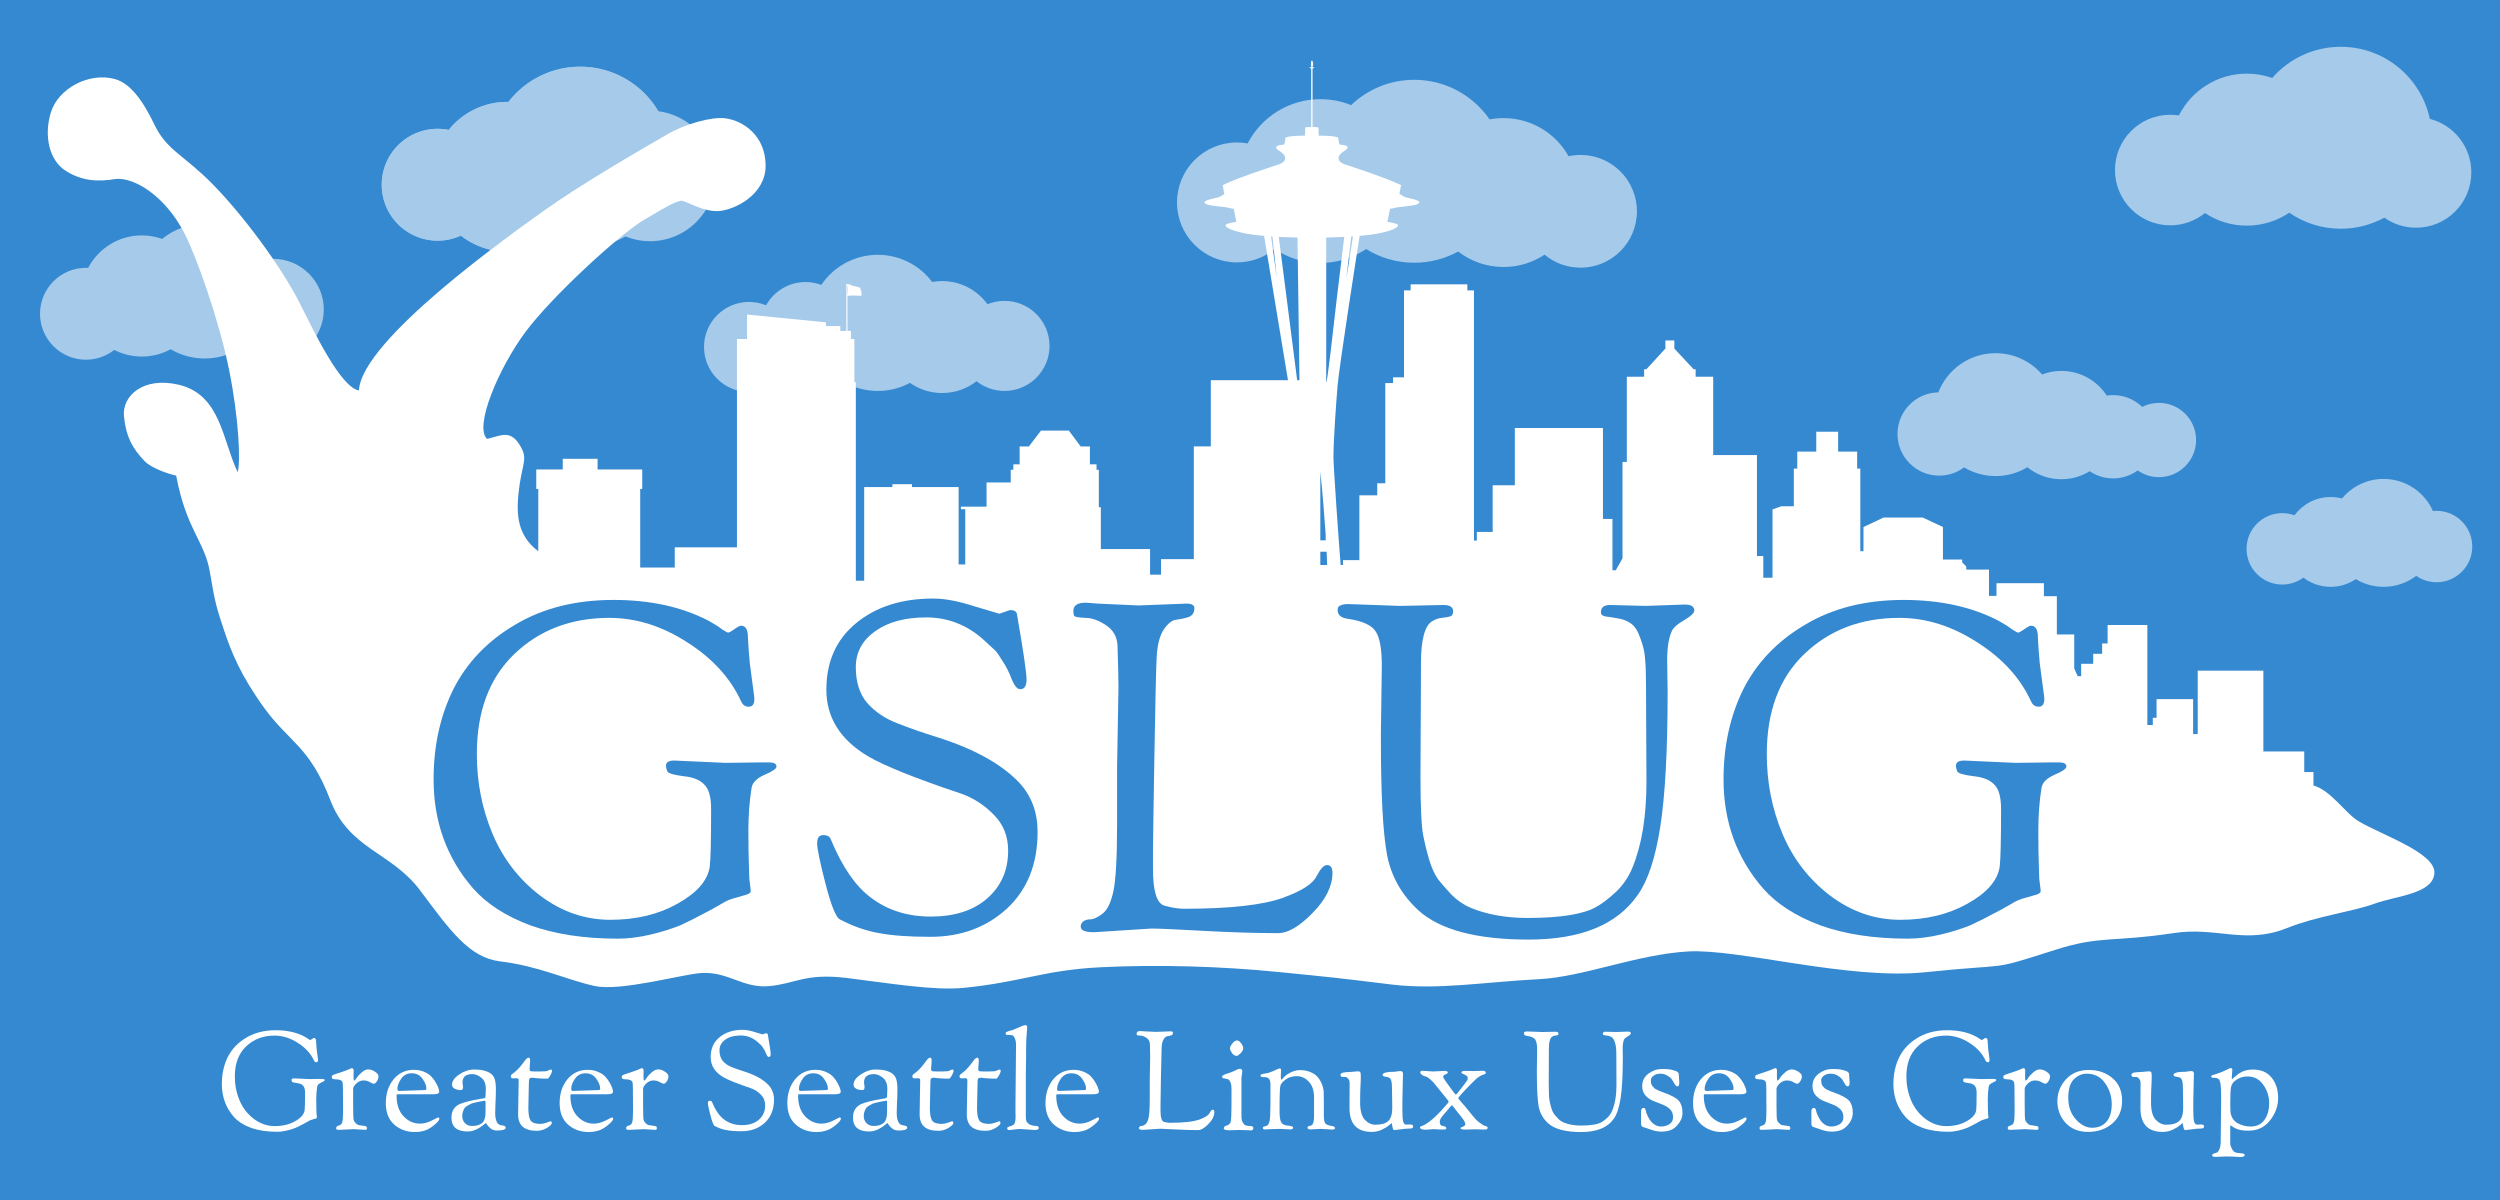 <?xml version="1.0" encoding="UTF-8" standalone="no"?>
<svg
   xmlns:dc="http://purl.org/dc/elements/1.1/"
   xmlns:cc="http://creativecommons.org/ns#"
   xmlns:rdf="http://www.w3.org/1999/02/22-rdf-syntax-ns#"
   xmlns:svg="http://www.w3.org/2000/svg"
   xmlns="http://www.w3.org/2000/svg"
   xmlns:sodipodi="http://sodipodi.sourceforge.net/DTD/sodipodi-0.dtd"
   xmlns:inkscape="http://www.inkscape.org/namespaces/inkscape"
   width="4500"
   height="2160"
   version="1.1"
   inkscape:version="0.48.4 r9939">
  <sodipodi:namedview
     id="base"
     inkscape:document-units="in"
     units="in" />
  <g
     inkscape:groupmode="layer"
     inkscape:label="Background"
     transform="translate(0,2047.5)"
     style="display:inline"
     sodipodi:insensitive="true">
    <rect
       style="fill:#3589d1;fill-opacity:1;stroke:none"
       width="4500"
       height="2160"
       x="3.4590975e-08"
       y="-2047.5" />
  </g>
  <g
     inkscape:groupmode="layer"
     inkscape:label="Clouds"
     transform="translate(0,2047.5)"
     style="display:inline"
     sodipodi:insensitive="true">
    <path
       style="fill:#a5caea;fill-opacity:1;stroke:none"
       d="m 368.5,402.75 c -29.071,0 -55.767,10.225 -76.656,27.281 -11.43,-4.067 -23.737,-6.312 -36.562,-6.312 -41.977,0 -78.403,23.731 -96.625,58.5 -1.317,-0.062 -2.636,-0.125 -3.969,-0.125 -45.665,0 -82.688,37.022 -82.688,82.688 0,45.665 37.022,82.688 82.688,82.688 19.234,0 36.923,-6.58 50.969,-17.594 14.888,7.626 31.748,11.906 49.625,11.906 18.793,0 36.472,-4.753 51.906,-13.125 17.987,10.559 38.948,16.625 61.312,16.625 23.55,0 45.52,-6.727 64.125,-18.344 15.9,13.434 36.43,21.562 58.875,21.562 50.43,0 91.312,-40.882 91.312,-91.312 0,-50.43 -40.882,-91.312 -91.312,-91.312 -5.406,0 -10.696,0.443 -15.844,1.344 C 455.287,428.872 414.948,402.75 368.5,402.75 z"
       transform="translate(0,-2047.5)"
       inkscape:connector-curvature="0" />
    <path
       style="fill:#a5caea;fill-opacity:1;stroke:none"
       d="m 2545.656,143.656 c -44.09,0 -84.135,17.341 -113.687,45.562 -17.061,-6.901 -35.715,-10.688 -55.25,-10.688 -56.978,0 -106.402,32.311 -130.938,79.625 -6.25,-1.126 -12.676,-1.719 -19.25,-1.719 -59.606,0 -107.937,48.332 -107.937,107.938 0,59.606 48.332,107.938 107.937,107.938 25.735,0 49.359,-9.028 67.906,-24.062 23.501,15.841 51.808,25.094 82.281,25.094 30.448,0 58.76,-9.245 82.25,-25.062 25.177,15.625 54.876,24.656 86.687,24.656 28.644,0 55.57,-7.323 79.031,-20.188 22.626,17.451 50.997,27.844 81.781,27.844 27.263,0 52.62,-8.172 73.781,-22.156 17.57,14.584 40.131,23.375 64.75,23.375 56.035,0 101.469,-45.433 101.469,-101.469 0,-56.035 -45.433,-101.469 -101.469,-101.469 -7.404,0 -14.609,0.807 -21.562,2.312 -22.935,-40.931 -66.713,-68.594 -116.969,-68.594 -8.612,0 -17.028,0.792 -25.188,2.344 -29.695,-43.054 -79.367,-71.281 -135.625,-71.281 z"
       transform="translate(0,-2047.5)"
       inkscape:connector-curvature="0" />
    <path
       style="fill:#a5caea;fill-opacity:1;stroke:none"
       d="m 3592.062,635.719 c -46.93,0 -87.029,29.253 -103.094,70.5 -40.706,0.815 -73.469,34.037 -73.469,74.938 0,41.412 33.588,75 75,75 16.808,0 32.339,-5.535 44.844,-14.875 16.586,9.928 35.983,15.656 56.719,15.656 20.918,0 40.475,-5.817 57.156,-15.906 16.731,13.512 38.007,21.594 61.187,21.594 18.716,0 36.216,-5.293 51.063,-14.438 12.022,8.201 26.537,12.969 42.187,12.969 16.51,0 31.769,-5.334 44.156,-14.375 10.852,7.608 24.053,12.094 38.312,12.094 36.917,0 66.844,-29.927 66.844,-66.844 0,-36.917 -29.927,-66.844 -66.844,-66.844 -10.878,0 -21.141,2.609 -30.219,7.219 -13.504,-13.12 -31.935,-21.219 -52.25,-21.219 -3.904,0 -7.726,0.3 -11.469,0.875 -17.384,-26.727 -47.522,-44.406 -81.781,-44.406 -12.215,0 -23.882,2.272 -34.656,6.375 -20.281,-23.46 -50.242,-38.312 -83.688,-38.312 z"
       transform="translate(0,-2047.5)"
       inkscape:connector-curvature="0" />
    <path
       style="fill:#a5caea;fill-opacity:1;stroke:none"
       d="m 4290.469,862.062 c -30.112,0 -57.027,13.709 -74.844,35.219 -6.553,-1.714 -13.441,-2.656 -20.531,-2.656 -26.688,0 -50.34,12.967 -65.063,32.906 -6.863,-2.501 -14.272,-3.875 -22,-3.875 -35.489,0 -64.25,28.761 -64.25,64.25 0,35.489 28.761,64.281 64.25,64.281 14.225,0 27.385,-4.644 38.031,-12.469 13.603,10.398 30.587,16.594 49.031,16.594 16.799,0 32.416,-5.105 45.344,-13.875 14.613,8.799 31.731,13.875 50.031,13.875 22.071,0 42.408,-7.349 58.719,-19.75 10.392,7.222 23.011,11.469 36.625,11.469 35.489,1e-4 64.25,-28.761 64.25,-64.25 0,-35.489 -28.761,-64.281 -64.25,-64.281 -2.208,0 -4.381,0.126 -6.531,0.344 -15.101,-34.041 -49.173,-57.781 -88.812,-57.781 z"
       transform="translate(0,-2047.5)"
       inkscape:connector-curvature="0" />
    <path
       style="fill:#a5caea;fill-opacity:1;stroke:none"
       d="m 4213.438,84.219 c -49.268,0 -93.448,21.726 -123.469,56.156 -14.295,-5.066 -29.688,-7.844 -45.719,-7.844 -53.416,0 -99.689,30.612 -122.219,75.25 -5.08,-0.8 -10.289,-1.219 -15.594,-1.219 -54.951,0 -99.5,44.549 -99.5,99.5 0,54.951 44.549,99.5 99.5,99.5 23.664,0 45.39,-8.267 62.469,-22.062 21.615,14.298 47.488,22.656 75.344,22.656 28.278,0 54.565,-8.583 76.375,-23.281 26.38,18.18 58.352,28.844 92.812,28.844 28.378,0 55.074,-7.205 78.344,-19.906 16.17,11.362 35.861,18.062 57.125,18.062 54.951,0 99.5,-44.549 99.5,-99.5 10e-5,-46.41 -31.768,-85.407 -74.75,-96.406 -15.652,-74.123 -81.436,-129.75 -160.219,-129.75 z"
       transform="translate(0,-2047.5)"
       inkscape:connector-curvature="0" />
    <path
       style="fill:#a5caea;fill-opacity:1;stroke:none"
       d="m 1580,458.656 c -42.342,0 -79.648,21.5 -101.656,54.156 -8.841,-3.309 -18.411,-5.125 -28.406,-5.125 -30.546,0 -57.121,16.886 -70.938,41.844 -9.481,-3.89 -19.837,-6.062 -30.719,-6.062 -44.765,0 -81.062,36.297 -81.062,81.062 0,44.765 36.297,81.062 81.062,81.062 30.546,0 57.122,-16.918 70.938,-41.875 9.481,3.89 19.837,6.062 30.719,6.062 13.327,0 25.909,-3.239 37,-8.938 22.472,26.236 55.81,42.875 93.062,42.875 20.957,0 40.687,-5.257 57.938,-14.531 16.385,11.527 36.351,18.281 57.906,18.281 23.366,0 44.877,-7.935 61.969,-21.281 13.82,10.949 31.28,17.531 50.281,17.531 44.765,0 81.062,-36.297 81.062,-81.062 0,-44.765 -36.297,-81.062 -81.062,-81.062 -10.834,0 -21.178,2.143 -30.625,6 -18.313,-25.242 -48.055,-41.656 -81.625,-41.656 -6.121,0 -12.086,0.58 -17.906,1.625 -22.359,-29.695 -57.903,-48.906 -97.938,-48.906 z"
       transform="translate(0,-2047.5)"
       inkscape:connector-curvature="0" />
    <g
       transform="translate(-135.764,33.941)">
      <path
         transform="matrix(17.727,0,0,17.727,1126.39,-2161.361)"
         d="m 16.75,22.375 a 6.625,6.625 0 1 1 -13.25,0 6.625,6.625 0 1 1 13.25,0 z"
         sodipodi:ry="6.625"
         sodipodi:rx="6.625"
         sodipodi:cy="22.375"
         sodipodi:cx="10.125"
         style="fill:#a5caea;fill-opacity:1;stroke:none"
         sodipodi:type="arc" />
      <path
         sodipodi:type="arc"
         style="fill:#a5caea;fill-opacity:1;stroke:none"
         sodipodi:cx="10.125"
         sodipodi:cy="22.375"
         sodipodi:rx="6.625"
         sodipodi:ry="6.625"
         d="m 16.75,22.375 a 6.625,6.625 0 1 1 -13.25,0 6.625,6.625 0 1 1 13.25,0 z"
         transform="matrix(24.662,0,0,24.662,930.439,-2349.781)" />
      <path
         transform="matrix(20.335,0,0,20.335,842.669,-2218.276)"
         d="m 16.75,22.375 a 6.625,6.625 0 1 1 -13.25,0 6.625,6.625 0 1 1 13.25,0 z"
         sodipodi:ry="6.625"
         sodipodi:rx="6.625"
         sodipodi:cy="22.375"
         sodipodi:cx="10.125"
         style="fill:#a5caea;fill-opacity:1;stroke:none"
         sodipodi:type="arc" />
      <path
         sodipodi:type="arc"
         style="fill:#a5caea;fill-opacity:1;stroke:none"
         sodipodi:cx="10.125"
         sodipodi:cy="22.375"
         sodipodi:rx="6.625"
         sodipodi:ry="6.625"
         d="m 16.75,22.375 a 6.625,6.625 0 1 1 -13.25,0 6.625,6.625 0 1 1 13.25,0 z"
         transform="matrix(15.193,0,0,15.193,769.696,-2088.851)" />
      <path
         transform="matrix(24.662,0,0,24.662,930.439,-2349.781)"
         d="m 16.75,22.375 a 6.625,6.625 0 1 1 -13.25,0 6.625,6.625 0 1 1 13.25,0 z"
         sodipodi:ry="6.625"
         sodipodi:rx="6.625"
         sodipodi:cy="22.375"
         sodipodi:cx="10.125"
         style="fill:#a5caea;fill-opacity:1;stroke:none"
         sodipodi:type="arc" />
      <path
         sodipodi:type="arc"
         style="fill:#a5caea;fill-opacity:1;stroke:none"
         sodipodi:cx="10.125"
         sodipodi:cy="22.375"
         sodipodi:rx="6.625"
         sodipodi:ry="6.625"
         d="m 16.75,22.375 a 6.625,6.625 0 1 1 -13.25,0 6.625,6.625 0 1 1 13.25,0 z"
         transform="matrix(20.335,0,0,20.335,842.669,-2218.276)" />
      <path
         transform="matrix(15.193,0,0,15.193,769.696,-2088.851)"
         d="m 16.75,22.375 a 6.625,6.625 0 1 1 -13.25,0 6.625,6.625 0 1 1 13.25,0 z"
         sodipodi:ry="6.625"
         sodipodi:rx="6.625"
         sodipodi:cy="22.375"
         sodipodi:cx="10.125"
         style="fill:#a5caea;fill-opacity:1;stroke:none"
         sodipodi:type="arc" />
    </g>
  </g>
  <g
     inkscape:label="Slug"
     inkscape:groupmode="layer"
     transform="translate(0,1107.637)"
     sodipodi:insensitive="true"
     style="display:inline">
    <path
       transform="translate(0,939.863)"
       style="fill:#ffffff;fill-opacity:1;stroke:none"
       d="m 91.518,-1845.095 c -13.078,43.237 -2.403,86.855 26.947,105.199 29.351,18.344 57.151,20.013 90.17,14.51 33.019,-2.938 87.734,29.714 122.745,96.582 22.373,42.731 63.165,158.959 80.864,246.372 17.7,87.412 21.102,166.53 15.598,184.874 -27.503,-57.131 -30.232,-139.613 -106.235,-157.45 -64.159,-15.057 -102.131,20.316 -98.462,57.004 3.669,36.688 15.254,57.933 37.594,80.968 11.559,11.919 41.717,22.557 56.374,25.67 18.404,98.055 51.281,117.64 60.698,173.863 9.531,56.906 12.316,64.977 25.157,103.5 12.841,38.522 29.264,81.159 73.29,141.694 44.026,60.536 81.41,68.578 117.933,164.205 34.291,89.784 109.974,93.96 161.715,162.93 53.76,71.662 88.15,121.453 144.614,128.208 69.304,8.292 119.972,33.423 169.682,44.227 47.326,10.286 158.501,-21.357 192.168,-23.319 48.627,-2.832 74.446,27.544 121.322,23.644 47.196,-3.927 64.991,-23.934 140.201,-14.762 75.211,9.172 157.11,23.283 211.467,17.752 105.802,-10.764 142.709,-31.796 245.37,-37.002 101.261,-5.134 215.863,-1.942 320.809,8.559 96.709,9.676 103.057,10.136 202.273,22.374 84.283,10.398 168.271,-4.529 266.995,-9.55 78.754,-4.005 175.668,-44.517 267.461,-49.83 91.792,-5.315 288.532,51.776 426.98,37.393 162.804,-16.913 110.074,-0.813 235.008,-40.557 80.767,-25.699 103.348,-13.285 212.455,-29.939 77.081,-11.762 128.596,21.128 203.6,-8.917 55.041,-22.049 117.344,-29.256 157.701,-43.932 40.357,-14.676 104.179,-17.444 107.848,-54.13 3.669,-36.688 -91.745,-68.221 -135.771,-93.903 -24.226,-14.132 -49.929,-55.759 -81.879,-64.777 l 0,-24.145 -16.583,0 0,-37.103 -73.587,0 0,-145.362 -118.154,0 0,114.06 -8.291,0.005 0,-62.885 -65.814,0 0,33.564 -6.737,0 0,12.956 -9.846,0.002 0,-179.939 -71.514,0 0,33.166 -9.846,0 0,18.656 -16.065,0 0,18.021 -21.729,0 0,22.284 -6.219,0 -6.219,-13.993 0,-61.079 -31.299,0 0,-68.954 -23.32,0 0,-23.342 -85.337,0 0,22.725 -13.474,0 0,-47.164 -40.939,0 0,-5.7 -7.255,-7.255 0,-5.183 -34.721,0 0,-58.559 -36.275,-17.101 -70.478,0 -36.275,17.101 0,43.531 -5.7,0 0,-148.729 -5.7,0 0,-30.575 -34.203,0 0,-35.757 -39.385,0 0,35.757 -34.203,0 0,30.575 -6.219,0 0,67.887 -22.802,0 -15.547,5.7 0,122.941 -16.583,0 0,-39.102 -11.401,0 0,-181.782 -78.769,0 0,-140.956 -31.611,0 0,-13.474 -3.627,0 -34.721,-37.312 0,-14.51 -16.065,0 0,14.51 -34.203,37.312 -4.146,0 0,13.474 -31.093,0 0,153.393 -7.773,0 0,173.497 -12.11,21.445 -6.027,0 0,-92.334 -17.101,0 0,-163.758 -158.575,0 0,103.126 -39.903,0 0,83.952 -28.502,0 0,15.442 -5.182,0 0,-283.362 0,-10.364 0,-156.502 -11.919,0 0,-10.883 -102.089,0 0,10.883 -11.919,0 0,156.502 -19.692,0 0,10.364 -13.992,0 0,180.341 -14.51,0 0,21.765 -32.13,0 0,116.6 -29.538,0 0,8.809 -4.146,0 c -3.161,-37.714 -12.793,-175.251 -12.956,-192.778 -0.255,-27.729 4.744,-98.023 7.329,-129.037 3.08,-36.966 36.355,-248.681 39.806,-270.67 14.214,-1.214 26.691,-2.828 36.084,-4.811 26.74,-5.647 33.077,-11.338 33.077,-13.832 0,-2.495 -3.113,-3.954 -19.245,-6.615 1.255,-5.985 3.3,-16.854 4.811,-23.455 10.582,-1.426 7.493,-1.991 15.636,-3.007 4.989,-0.333 18.013,-2.119 24.658,-3.007 9.342,-1.25 12.63,-4.083 12.63,-5.413 0,-0.914 -0.769,-4.057 -16.238,-7.217 -15.467,-3.16 -12.221,-4.39 -18.042,-7.217 -0.594,-0.287 -1.234,-0.235 -1.803,-0.602 l 3.007,-16.238 c -30.601,-14.469 -75.767,-28.587 -88.407,-33.077 -12.64,-4.49 -24.056,-6.093 -24.056,-15.636 0,-10.132 17.736,-14.257 16.238,-19.846 -0.453,-1.692 -5.083,-3.833 -13.231,-4.21 -2.826,-0.116 -3.608,-12.63 -3.608,-12.63 0,0 -4.817,-3.605 -34.882,-3.608 -0.708,-5.127 -0.6,-14.434 -0.6,-14.434 0,-0.617 -4.755,-1.138 -10.825,-1.202 l 0,-104.645 3.608,-3.007 -3.608,0 1.202,-5.413 -1.202,-6.014 -2.406,0 -0.6,6.014 0.6,5.413 -3.608,0 3.608,3.007 0,104.645 c -6.07,0.083 -10.825,0.589 -10.825,1.202 0,0 0.116,9.307 -0.6,14.434 -30.064,0.01 -34.882,3.608 -34.882,3.608 -3e-4,0 -0.784,12.499 -3.608,12.63 -8.147,0.38 -12.778,2.519 -13.231,4.21 -1.499,5.59 16.238,9.714 16.238,19.846 0,9.544 -11.417,11.146 -24.056,15.636 -12.64,4.491 -57.805,18.608 -88.407,33.077 l 3.007,16.238 c -0.574,0.363 -0.614,0.315 -1.202,0.602 -5.821,2.828 -2.575,4.057 -18.042,7.217 -15.467,3.16 -16.84,6.302 -16.84,7.217 0,1.33 3.288,4.163 12.63,5.413 6.645,0.889 19.669,2.675 24.658,3.007 8.144,1.02 5.055,1.58 15.636,3.007 1.511,6.601 3.557,17.47 4.811,23.455 -16.132,2.661 -19.245,4.121 -19.245,6.615 0,2.494 6.337,8.185 33.077,13.832 9.366,1.979 21.922,3.599 36.084,4.811 l 42.989,259.787 -138.883,0 0,119.191 -30.575,0 0,202.888 -59.077,0 0,27.984 -19.692,0 0,-46.122 -88.616,0 0,-75.304 -3.627,0 0,-67.369 -4.146,0 0,-9.846 -11.919,0 0,-32.13 -16.583,0 -21.247,-28.502 -50.267,0 -21.765,28.502 -16.583,0 0,32.13 -11.401,0 0,9.846 -4.664,0 0,22.802 -43.531,0 0,43.531 -46.122,0 0,4.664 7.773,0 0,99.376 -11.919,0 0,-139.279 -83.952,0 0,-5.182 -35.239,0 0,5.182 -50.785,0 0,168.643 -15.028,0 0,-357.377 -2.591,0 0,-77.733 -6.219,0 0,-14.51 -6.219,0 0,-63.223 0,-21.247 -2.073,0 0,84.47 -10.883,0 0,-8.81 -25.911,0 0,-6.737 -141.992,-13.992 0,44.049 -18.138,0 0,374.925 -111.936,0 0,36.423 -62.186,0 0,-141.355 3.627,0 0,-35.239 -80.324,0 0,-19.174 -62.705,0 0,19.174 -47.676,0 0,35.239 3.628,0 0,111.936 c -38.131,-28.111 -39.257,-67.605 -35.757,-102.608 5.503,-55.032 17.867,-61.338 4.146,-85.506 -18.114,-31.905 -34.712,-19.963 -60.632,-13.992 -23.847,-22.013 21.229,-128.055 68.923,-192.26 47.695,-64.204 170.517,-176.942 214.543,-202.624 44.026,-25.682 51.709,-30.729 66.384,-34.077 12.084,2.353 39.874,20.579 67.39,18.745 27.516,-1.834 84.188,-28.54 84.188,-81.738 0,-53.198 -39.687,-80.948 -72.698,-85.166 -24.38,-3.115 -71.7,10.054 -103.288,28.324 -48.607,28.114 -154.937,89.26 -224.781,139.241 -57.8,41.363 -326.783,231.626 -331.285,322.358 -33.166,-5.925 -80.958,-106.402 -106.367,-156.794 -34.609,-68.638 -104.046,-160.982 -157.693,-215.298 -52.139,-52.79 -81.851,-60.23 -103.864,-106.091 -22.013,-45.86 -44.449,-74.987 -71.514,-82.397 -46.679,-12.78 -102.076,17.237 -115.045,60.114 z m 1433.915,308.859 c 1.515,8.917 0.934,14.428 0,21.247 9.479,-1.216 24.875,0 24.875,0 2.019,-4.55 -0.924,-9.601 -2.073,-14.51 0,0 -6.385,-2.451 -11.401,-3.109 -4.877,-0.64 -6.785,-4.033 -11.401,-3.627 z m 762.517,-85.499 c 0.771,0.033 1.623,-0.033 2.406,0 1.063,10.137 3.554,34.157 7.818,74.574 -5.509,-40.526 -8.931,-65.106 -10.224,-74.574 z m 144.338,0 c 1.022,-0.083 1.998,0.083 3.007,0 -4.511,30.916 -12.028,75.777 -12.028,75.777 z m -130.505,0.602 c 10.873,0.529 22.464,1.031 33.679,1.202 l 3.577,256.78 -4.146,0 z m 117.876,0 c -1.72,13.789 -7.68,63.312 -13.832,114.267 -3.578,29.637 -18.644,168.095 -18.644,144.802 l 0,-257.866 c 10.852,-0.174 21.93,-0.698 32.476,-1.202 z m -43.087,422.945 c 2.789,21.427 8.874,99.869 9.651,113.388 0.191,3.694 -0.274,4.383 0,9.875 l -9.651,0 z m 0,143.789 11.361,0 c 0.352,7.771 0.506,15.698 0.854,23.947 l -12.217,0 z"
       inkscape:connector-curvature="0"
       sodipodi:nodetypes="sscsscssscsssssssssssssssssssssssccccccccccccccccccccccccccccccccccccccccccccccccccccccccccccccccccccccccccccccccccccccccccccccccccccccccccccccccccsccsccccsccccssccccccccccccccccccccccscccccsccccsccccccccccccccccccccccccccccccccccccccccccccccccccccccccccccccccccccccccccccscsscssssscssssscccccccccccccccccccccsccccccccccccc" />
    <g
       transform="translate(0,939.863)"
       style="font-size:828.437px;font-style:normal;font-variant:normal;font-weight:normal;font-stretch:normal;text-align:center;line-height:100%;letter-spacing:0px;word-spacing:0px;writing-mode:lr-tb;text-anchor:middle;fill:#3589d1;fill-opacity:1;stroke:none;font-family:Sorts Mill Goudy;-inkscape-font-specification:Sorts Mill Goudy">
      <path
         d="m 1305.691,-674.369 66.275,-0.828 12.427,0 c 8.836,3e-4 13.254,2.486 13.255,7.456 -7e-4,3.866 -7.181,8.837 -21.539,14.912 -13.808,6.075 -21.54,13.808 -23.196,23.196 -3.867,23.749 -5.8,49.43 -5.799,77.045 -6e-4,27.062 0.276,46.945 0.828,59.647 0.552,12.703 0.828,21.816 0.829,27.338 0.552,4.971 1.104,9.389 1.657,13.255 0.552,3.866 0.828,6.904 0.829,9.113 -6e-4,2.209 -2.21,4.142 -6.628,5.799 -3.867,1.105 -10.494,3.038 -19.883,5.799 -9.389,2.209 -17.95,5.799 -25.682,10.77 -7.733,4.418 -13.532,7.732 -17.397,9.941 -3.866,2.209 -9.113,4.971 -15.74,8.284 -6.076,3.314 -12.427,6.628 -19.054,9.941 -6.628,3.314 -14.084,6.904 -22.368,10.77 -8.285,3.314 -16.845,6.351 -25.682,9.113 -8.837,2.761 -17.95,5.247 -27.338,7.456 -20.988,4.971 -40.87,7.456 -59.648,7.456 -60.2,-2e-5 -112.668,-8.008 -157.403,-24.025 -44.183,-16.569 -78.426,-38.66 -102.726,-66.275 -47.497,-54.677 -71.246,-120.123 -71.246,-196.34 -4e-5,-60.199 11.874,-114.324 35.623,-162.374 24.301,-48.049 61.304,-86.709 111.011,-115.981 49.706,-29.823 108.801,-44.735 177.286,-44.736 65.722,6e-4 122.608,12.427 170.658,37.28 11.045,6.076 19.33,11.323 24.853,15.74 6.075,3.867 9.665,5.8 10.77,5.799 1.656,5.4e-4 5.246,-1.932 10.77,-5.799 6.075,-4.418 10.217,-6.627 12.427,-6.628 8.284,5.5e-4 12.426,6.904 12.427,20.711 0.552,13.256 1.656,28.72 3.314,46.392 2.209,17.674 4.142,32.309 5.799,43.907 1.656,11.599 2.485,18.502 2.485,20.711 -6e-4,9.389 -3.314,14.084 -9.941,14.083 -6.628,4e-4 -11.322,-3.313 -14.083,-9.941 -19.331,-41.974 -51.64,-77.32 -96.927,-106.04 -45.288,-29.271 -91.957,-43.907 -140.006,-43.907 -69.037,5.6e-4 -126.199,21.816 -171.486,65.447 -44.736,43.079 -67.104,103.003 -67.103,179.771 -1.1e-4,50.811 9.389,98.584 28.167,143.32 18.778,44.736 47.221,81.739 85.329,111.011 38.66,29.271 80.91,43.907 126.751,43.907 46.392,2e-5 86.709,-9.665 120.952,-28.995 34.794,-19.33 54.124,-41.422 57.991,-66.275 1.656,-13.255 2.485,-48.049 2.485,-104.383 -6e-4,-21.539 -4.143,-36.175 -12.427,-43.907 -7.733,-8.284 -20.159,-13.255 -37.28,-14.912 -17.122,-2.209 -26.787,-4.97 -28.995,-8.284 -1.657,-3.866 -2.486,-7.456 -2.485,-10.77 -4e-4,-6.075 4.97,-9.113 14.912,-9.113 l 91.957,4.142"
         inkscape:connector-curvature="0" />
      <path
         d="m 1798.909,-942.783 19.054,-6.628 c 7.179,5.8e-4 11.322,2.21 12.427,6.628 11.598,66.828 17.397,106.317 17.397,118.467 -4e-4,11.599 -3.866,17.398 -11.598,17.397 -4.971,4.4e-4 -9.942,-5.799 -14.912,-17.397 -4.419,-12.15 -9.942,-23.196 -16.569,-33.137 -6.076,-9.941 -10.494,-16.292 -13.255,-19.054 -2.762,-2.761 -9.942,-9.388 -21.539,-19.882 -29.824,-26.509 -64.066,-39.764 -102.726,-39.765 -38.108,5.6e-4 -68.76,8.285 -91.957,24.853 -23.196,16.569 -34.794,38.109 -34.794,64.618 -10e-5,26.51 6.627,47.774 19.883,63.79 13.807,16.017 32.033,28.443 54.677,37.28 22.644,8.837 46.392,17.121 71.246,24.853 66.827,20.987 116.257,48.326 148.29,82.015 22.091,23.749 33.137,53.296 33.138,88.643 -4e-4,57.991 -18.502,104.107 -55.505,138.349 -37.004,33.69 -82.844,50.535 -137.521,50.535 -38.108,-10e-6 -68.76,-2.209 -91.957,-6.628 -23.196,-3.866 -46.945,-12.15 -71.246,-24.853 -7.18,-4.418 -15.74,-25.958 -25.682,-64.618 -9.941,-38.66 -14.912,-62.685 -14.912,-72.074 -1e-4,-9.941 3.59,-14.912 10.77,-14.912 7.732,1.7e-4 12.426,2.762 14.083,8.284 20.435,49.154 44.459,83.948 72.074,104.383 29.824,22.644 65.722,33.966 107.697,33.966 42.526,2e-5 76.216,-10.77 101.069,-32.309 25.405,-22.092 38.108,-50.811 38.108,-86.157 -4e-4,-25.958 -8.561,-47.497 -25.681,-64.618 -17.121,-17.673 -36.728,-30.376 -58.819,-38.108 -82.292,-27.614 -138.073,-49.982 -167.344,-67.103 -50.259,-29.823 -75.388,-69.864 -75.388,-120.123 0,-50.258 17.673,-90.023 53.02,-119.295 35.899,-29.823 82.291,-44.735 139.178,-44.736 20.987,6e-4 45.84,4.695 74.559,14.083 29.271,8.837 44.183,13.256 44.736,13.255"
         inkscape:connector-curvature="0" />
      <path
         d="m 2010.743,-666.085 2.485,-143.32 c -10e-5,-14.911 -0.552,-40.041 -1.657,-75.388 -0.552,-16.016 -7.456,-28.442 -20.711,-37.28 -13.255,-8.836 -25.682,-13.254 -37.28,-13.255 -11.598,-0.552 -18.226,-1.656 -19.883,-3.314 -1.105,-2.209 -1.657,-5.246 -1.657,-9.113 0,-9.941 7.456,-14.911 22.368,-14.912 l 22.368,1.657 72.074,3.314 86.986,-3.314 c 9.389,5.9e-4 14.083,2.762 14.083,8.284 -2e-4,7.733 -3.314,12.979 -9.941,15.74 -6.628,2.21 -14.084,3.867 -22.368,4.971 -7.732,0.553 -15.464,6.628 -23.196,18.226 -7.18,11.046 -11.322,27.615 -12.427,49.706 -1.105,22.092 -2.486,82.568 -4.142,181.428 -1.657,98.86 -2.486,154.089 -2.485,165.687 l 0,33.137 c -2e-4,39.765 6.627,61.857 19.883,66.275 13.807,3.866 25.681,5.799 35.623,5.799 82.843,4e-5 142.491,-6.627 178.942,-19.882 33.137,-12.15 53.02,-24.853 59.648,-38.108 7.179,-13.807 13.531,-20.711 19.054,-20.711 6.627,1.2e-4 9.941,4.695 9.941,14.083 -5e-4,23.749 -11.875,47.773 -35.623,72.074 -23.749,24.301 -44.46,36.451 -62.133,36.451 -39.765,-10e-6 -84.777,-1.381 -135.035,-4.142 -49.706,-2.761 -80.635,-4.142 -92.785,-4.142 l -103.555,6.627 c -16.017,0 -24.025,-3.314 -24.025,-9.941 0,-3.866 1.381,-6.904 4.142,-9.113 3.314,-2.761 7.732,-4.142 13.255,-4.142 5.523,2e-5 12.703,-3.314 21.539,-9.941 8.837,-6.627 15.464,-20.159 19.883,-40.593 4.418,-20.987 6.627,-61.028 6.628,-120.123 l 0,-102.726"
         inkscape:connector-curvature="0" />
      <path
         d="m 2485.619,-729.046 1.657,-119.295 c -10e-5,-30.376 -3.59,-51.086 -10.77,-62.133 -7.18,-11.598 -24.025,-19.33 -50.535,-23.196 -12.15,-1.656 -18.226,-6.903 -18.226,-15.74 0,-4.418 1.657,-7.179 4.971,-8.284 3.314,-1.656 8.008,-2.485 14.083,-2.485 l 93.613,3.314 77.873,-1.657 c 11.598,5.9e-4 17.397,3.867 17.397,11.598 -2e-4,4.971 -1.933,8.009 -5.799,9.113 -3.866,1.105 -8.837,1.934 -14.912,2.485 -5.523,0.553 -11.046,2.486 -16.569,5.799 -13.807,7.733 -20.711,33.414 -20.711,77.045 l 0,23.196 -0.828,178.942 c -2e-4,54.677 1.657,90.3 4.971,106.868 3.314,16.569 7.18,32.033 11.598,46.392 4.418,13.807 9.665,24.853 15.74,33.137 6.627,8.284 14.636,17.397 24.025,27.338 9.941,9.941 21.263,17.673 33.966,23.196 29.823,12.15 63.789,18.226 101.898,18.226 59.647,2e-5 101.069,-6.627 124.266,-19.883 9.941,-5.523 21.263,-14.083 33.966,-25.682 13.255,-12.15 23.472,-26.786 30.652,-43.907 17.12,-40.869 25.681,-92.785 25.682,-155.746 l -0.829,-175.629 c -5e-4,-19.33 -0.553,-34.518 -1.657,-45.564 -0.553,-11.045 -3.314,-23.196 -8.284,-36.451 -4.419,-13.254 -10.218,-22.367 -17.397,-27.338 -7.18,-4.97 -15.188,-8.008 -24.025,-9.113 -8.837,-1.656 -16.017,-2.761 -21.539,-3.314 -5.523,-1.104 -8.285,-3.589 -8.284,-7.456 -5e-4,-8.836 5.522,-13.254 16.569,-13.255 l 63.79,1.657 70.417,-2.485 c 11.597,5.8e-4 17.396,3.59 17.397,10.77 -6e-4,4.419 -6.076,10.218 -18.226,17.397 -11.599,6.628 -18.779,12.703 -21.539,18.226 -6.076,11.599 -9.114,29.824 -9.113,54.677 l 0.829,55.505 c -6e-4,106.04 -4.419,187.227 -13.255,243.561 -8.837,56.334 -22.368,97.203 -40.593,122.609 -37.004,53.572 -102.451,80.358 -196.34,80.358 -93.89,-2e-5 -160.165,-17.673 -198.825,-53.02 -30.376,-28.167 -49.154,-61.857 -56.334,-101.069 -7.18,-39.765 -10.77,-107.973 -10.77,-204.624 l 0,-14.083"
         inkscape:connector-curvature="0" />
      <path
         d="m 3627.581,-674.369 66.275,-0.828 12.427,0 c 8.836,3e-4 13.254,2.486 13.255,7.456 -6e-4,3.866 -7.18,8.837 -21.539,14.912 -13.808,6.075 -21.54,13.808 -23.196,23.196 -3.867,23.749 -5.8,49.43 -5.799,77.045 -6e-4,27.062 0.276,46.945 0.829,59.647 0.552,12.703 0.828,21.816 0.828,27.338 0.552,4.971 1.104,9.389 1.657,13.255 0.552,3.866 0.828,6.904 0.828,9.113 -6e-4,2.209 -2.21,4.142 -6.628,5.799 -3.867,1.105 -10.494,3.038 -19.883,5.799 -9.389,2.209 -17.95,5.799 -25.681,10.77 -7.733,4.418 -13.532,7.732 -17.397,9.941 -3.867,2.209 -9.113,4.971 -15.74,8.284 -6.076,3.314 -12.427,6.628 -19.054,9.941 -6.628,3.314 -14.084,6.904 -22.368,10.77 -8.285,3.314 -16.845,6.351 -25.681,9.113 -8.837,2.761 -17.95,5.247 -27.338,7.456 -20.987,4.971 -40.87,7.456 -59.647,7.456 -60.2,-2e-5 -112.668,-8.008 -157.403,-24.025 -44.184,-16.569 -78.426,-38.66 -102.726,-66.275 -47.497,-54.677 -71.246,-120.123 -71.246,-196.34 0,-60.199 11.874,-114.324 35.623,-162.374 24.301,-48.049 61.304,-86.709 111.01,-115.981 49.706,-29.823 108.801,-44.735 177.286,-44.736 65.722,6e-4 122.608,12.427 170.658,37.28 11.045,6.076 19.33,11.323 24.853,15.74 6.075,3.867 9.665,5.8 10.77,5.799 1.656,5.4e-4 5.246,-1.932 10.77,-5.799 6.075,-4.418 10.217,-6.627 12.427,-6.628 8.284,5.5e-4 12.426,6.904 12.427,20.711 0.552,13.256 1.656,28.72 3.314,46.392 2.209,17.674 4.142,32.309 5.799,43.907 1.656,11.599 2.485,18.502 2.485,20.711 -6e-4,9.389 -3.314,14.084 -9.941,14.083 -6.628,4e-4 -11.323,-3.313 -14.084,-9.941 -19.331,-41.974 -51.64,-77.32 -96.927,-106.04 -45.288,-29.271 -91.957,-43.907 -140.006,-43.907 -69.037,5.6e-4 -126.199,21.816 -171.487,65.447 -44.736,43.079 -67.104,103.003 -67.103,179.771 -2e-4,50.811 9.389,98.584 28.167,143.32 18.778,44.736 47.221,81.739 85.329,111.011 38.66,29.271 80.91,43.907 126.751,43.907 46.392,2e-5 86.709,-9.665 120.952,-28.995 34.794,-19.33 54.124,-41.422 57.991,-66.275 1.656,-13.255 2.485,-48.049 2.485,-104.383 -5e-4,-21.539 -4.143,-36.175 -12.427,-43.907 -7.733,-8.284 -20.159,-13.255 -37.28,-14.912 -17.122,-2.209 -26.787,-4.97 -28.995,-8.284 -1.657,-3.866 -2.486,-7.456 -2.485,-10.77 -5e-4,-6.075 4.97,-9.113 14.912,-9.113 l 91.957,4.142"
         inkscape:connector-curvature="0" />
    </g>
  </g>
  <g
     inkscape:groupmode="layer"
     inkscape:label="Subtitle"
     transform="translate(0,2047.5)"
     sodipodi:insensitive="true"
     style="display:inline">
    <g
       style="font-size:248.348px;font-style:normal;font-variant:normal;font-weight:normal;font-stretch:normal;text-align:center;line-height:100%;letter-spacing:0px;word-spacing:0px;writing-mode:lr-tb;text-anchor:middle;fill:#ffffff;fill-opacity:1;stroke:none;font-family:Sorts Mill Goudy;-inkscape-font-specification:Sorts Mill Goudy">
      <path
         d="m 556.808,-105.184 19.868,-0.248 3.725,0 c 2.649,9e-5 3.973,0.745 3.974,2.235 -2e-4,1.159 -2.153,2.649 -6.457,4.47 -4.139,1.821 -6.457,4.139 -6.954,6.954 -1.159,7.119 -1.739,14.818 -1.738,23.096 -1.8e-4,8.113 0.083,14.073 0.248,17.881 0.165,3.808 0.248,6.54 0.248,8.195 0.165,1.49 0.331,2.815 0.497,3.974 0.165,1.159 0.248,2.07 0.248,2.732 -1.8e-4,0.662 -0.662,1.242 -1.987,1.738 -1.159,0.331 -3.146,0.911 -5.96,1.738 -2.815,0.662 -5.381,1.738 -7.699,3.229 -2.318,1.325 -4.057,2.318 -5.215,2.98 -1.159,0.662 -2.732,1.49 -4.719,2.483 -1.821,0.993 -3.725,1.987 -5.712,2.98 -1.987,0.993 -4.222,2.07 -6.705,3.229 -2.484,0.993 -5.05,1.904 -7.699,2.732 -2.649,0.828 -5.381,1.573 -8.195,2.235 -6.292,1.49 -12.252,2.235 -17.881,2.235 -18.047,-4e-6 -33.775,-2.401 -47.186,-7.202 -13.245,-4.967 -23.51,-11.59 -30.795,-19.868 -14.239,-16.391 -21.358,-36.01 -21.358,-58.858 -10e-6,-18.047 3.56,-34.272 10.679,-48.676 7.285,-14.404 18.378,-25.994 33.279,-34.769 14.901,-8.94 32.616,-13.411 53.146,-13.411 19.702,1.8e-4 36.755,3.725 51.16,11.176 3.311,1.821 5.795,3.394 7.45,4.719 1.821,1.159 2.897,1.739 3.229,1.738 0.497,1.6e-4 1.573,-0.579 3.229,-1.738 1.821,-1.324 3.063,-1.987 3.725,-1.987 2.483,1.6e-4 3.725,2.07 3.725,6.209 0.165,3.974 0.497,8.61 0.993,13.907 0.662,5.298 1.242,9.686 1.738,13.162 0.497,3.477 0.745,5.547 0.745,6.209 -1.8e-4,2.815 -0.994,4.222 -2.98,4.222 -1.987,1.2e-4 -3.394,-0.993 -4.222,-2.98 -5.795,-12.583 -15.481,-23.179 -29.057,-31.789 -13.576,-8.775 -27.567,-13.162 -41.971,-13.162 -20.696,1.7e-4 -37.832,6.54 -51.408,19.619 -13.411,12.914 -20.116,30.878 -20.116,53.892 -3e-5,15.232 2.815,29.553 8.444,42.964 5.629,13.411 14.156,24.504 25.58,33.279 11.589,8.775 24.255,13.162 37.997,13.162 13.907,6e-6 25.994,-2.897 36.259,-8.692 10.43,-5.795 16.225,-12.417 17.384,-19.868 0.497,-3.974 0.745,-14.404 0.745,-31.292 -1.6e-4,-6.457 -1.242,-10.844 -3.725,-13.162 -2.318,-2.483 -6.043,-3.973 -11.176,-4.47 -5.133,-0.662 -8.03,-1.49 -8.692,-2.483 -0.497,-1.159 -0.745,-2.235 -0.745,-3.229 -1.4e-4,-1.821 1.49,-2.732 4.47,-2.732 l 27.567,1.242"
         inkscape:connector-curvature="0" />
      <path
         d="m 604.58,-104.687 -2.732,-0.248 c -3.146,9e-5 -4.719,-1.324 -4.719,-3.974 0,-1.821 1.076,-3.146 3.229,-3.974 2.318,-0.993 6.457,-2.401 12.417,-4.222 6.126,-1.987 10.927,-3.725 14.404,-5.215 3.477,-1.656 5.546,-2.483 6.209,-2.483 2.152,1.1e-4 3.228,1.656 3.229,4.967 l -0.248,6.705 c -5e-5,5.96 0.166,9.272 0.497,9.934 0.497,0.497 0.911,0.745 1.242,0.745 0.497,9e-5 1.821,-1.656 3.974,-4.967 2.152,-3.311 5.215,-6.623 9.189,-9.934 3.974,-3.477 7.864,-5.215 11.672,-5.215 3.974,1.1e-4 8.03,1.407 12.169,4.222 4.139,2.649 6.209,5.381 6.209,8.195 -9e-5,2.649 -0.662,5.133 -1.987,7.45 -2.318,3.974 -4.47,5.96 -6.457,5.96 -1.325,8.2e-5 -3.725,-0.993 -7.202,-2.98 -3.311,-1.987 -7.202,-2.98 -11.672,-2.98 -4.47,9e-5 -8.692,1.821 -12.666,5.464 -3.808,3.643 -5.712,6.954 -5.712,9.934 l 0,25.828 0.248,21.606 0.248,4.47 c -5e-5,3.477 1.159,6.457 3.477,8.941 2.318,2.483 4.47,3.891 6.457,4.222 2.152,0.331 3.974,0.579 5.464,0.745 1.49,0.166 2.649,0.331 3.477,0.497 0.828,6e-6 1.738,0.166 2.732,0.497 1.821,0.331 2.732,1.573 2.732,3.725 -7e-5,1.987 -0.993,2.98 -2.98,2.98 l -21.11,-1.242 -25.828,1.242 c -2.98,-1e-6 -4.636,-0.331 -4.967,-0.993 -0.331,-0.662 -0.497,-1.325 -0.497,-1.987 -2e-5,-2.152 1.076,-3.56 3.229,-4.222 4.305,-0.993 6.871,-3.063 7.699,-6.209 0.993,-3.311 1.49,-10.265 1.49,-20.861 l -0.248,-39.984 -0.248,-7.45 c -2e-5,-1.821 -0.248,-3.311 -0.745,-4.47 -1.325,-3.146 -5.215,-4.719 -11.672,-4.719"
         inkscape:connector-curvature="0" />
      <path
         d="m 746.883,-9.818 c -14.57,-4.7e-6 -26.987,-4.47 -37.252,-13.411 -10.1,-8.941 -15.149,-21.855 -15.149,-38.742 -10e-6,-17.053 4.636,-31.292 13.907,-42.716 9.437,-11.424 21.606,-17.136 36.507,-17.136 6.954,1.1e-4 13.245,1.242 18.874,3.725 5.795,2.484 10.265,5.547 13.411,9.189 3.146,3.477 5.795,7.202 7.947,11.176 3.642,6.788 5.464,11.921 5.464,15.398 -1.1e-4,2.98 -3.394,4.47 -10.182,4.47 l -63.825,0 c -1.325,6.3e-5 -2.152,0.166 -2.483,0.497 -0.166,0.166 -0.248,0.911 -0.248,2.235 -2e-5,15.563 4.139,27.815 12.417,36.756 8.444,8.941 18.295,13.411 29.553,13.411 6.954,10e-6 13.99,-1.821 21.11,-5.464 7.285,-3.808 11.093,-5.712 11.424,-5.712 1.656,2.2e-5 2.483,0.745 2.483,2.235 -1.1e-4,1.987 -1.821,4.719 -5.464,8.195 -3.643,3.311 -7.119,6.043 -10.431,8.195 -7.947,5.133 -17.302,7.699 -28.063,7.699 m -28.312,-74.008 43.709,-1.49 c 2.318,7.1e-5 3.725,-0.165 4.222,-0.497 0.662,-0.497 0.993,-1.324 0.993,-2.483 -8e-5,-4.967 -2.318,-10.762 -6.954,-17.384 -4.636,-6.623 -11.093,-9.934 -19.371,-9.934 -8.278,10e-5 -14.653,3.311 -19.123,9.934 -4.47,6.457 -6.705,12.583 -6.705,18.378 -3e-5,2.318 1.076,3.477 3.229,3.477"
         inkscape:connector-curvature="0" />
      <path
         d="m 841.95,-10.811 c -19.537,-4e-6 -29.305,-8.278 -29.305,-24.835 -10e-6,-11.921 4.967,-20.116 14.901,-24.586 8.278,-3.477 20.944,-6.623 37.997,-9.437 0.497,-0.166 1.159,-0.248 1.987,-0.248 0.828,-0.166 1.656,-0.331 2.483,-0.497 0.993,-0.166 1.738,-0.331 2.235,-0.497 1.159,-0.497 1.738,-1.656 1.738,-3.477 l 0.497,-12.914 c -8e-5,-9.437 -2.732,-16.225 -8.195,-20.365 -5.464,-4.305 -10.762,-6.457 -15.894,-6.457 -11.921,1e-4 -17.881,4.967 -17.881,14.901 l 0.993,8.941 c -3e-5,3.311 -1.49,4.967 -4.47,4.967 -2.318,7.1e-5 -4.884,-0.414 -7.699,-1.242 -5.133,-1.656 -7.699,-4.47 -7.699,-8.444 -1e-5,-6.457 4.305,-12.583 12.914,-18.378 8.775,-5.96 17.55,-8.94 26.325,-8.941 8.775,1.1e-4 15.646,0.828 20.613,2.483 4.967,1.656 8.609,3.56 10.927,5.712 2.483,1.987 4.387,4.719 5.712,8.195 1.656,4.139 2.483,10.679 2.483,19.619 -9e-5,8.775 -0.248,16.639 -0.745,23.593 -0.331,6.788 -0.497,12.997 -0.497,18.626 -9e-5,5.629 0.662,10.265 1.987,13.907 1.324,3.477 2.897,5.712 4.719,6.705 1.821,0.993 3.642,1.573 5.464,1.738 4.47,0.331 6.705,1.656 6.705,3.974 -1.1e-4,3.477 -5.215,5.215 -15.646,5.215 -4.305,-2e-6 -8.03,-1.159 -11.176,-3.477 -2.98,-2.318 -5.133,-4.553 -6.457,-6.705 -1.325,-2.318 -2.07,-3.477 -2.235,-3.477 -0.166,1.1e-5 -0.828,0.579 -1.987,1.738 -1.159,0.993 -2.815,2.235 -4.967,3.725 -1.987,1.49 -4.305,2.98 -6.954,4.47 -6.126,3.642 -12.417,5.464 -18.874,5.464 m 30.298,-55.382 -2.483,0.497 c -3.808,0.662 -6.209,1.076 -7.202,1.242 -0.993,0.166 -3.311,0.662 -6.954,1.49 -3.642,0.828 -6.209,1.573 -7.699,2.235 -1.325,0.662 -3.311,1.738 -5.96,3.229 -2.484,1.325 -4.305,2.732 -5.464,4.222 -2.98,4.636 -4.47,9.52 -4.47,14.653 -3e-5,5.133 1.656,9.437 4.967,12.914 3.311,3.311 7.533,4.967 12.666,4.967 5.298,6e-6 9.437,-0.662 12.417,-1.987 3.146,-1.325 5.464,-2.815 6.954,-4.47 1.49,-1.656 2.649,-3.891 3.477,-6.705 0.993,-3.146 1.49,-7.202 1.49,-12.169 l 0,-17.881 c -7e-5,-1.49 -0.58,-2.235 -1.738,-2.235"
         inkscape:connector-curvature="0" />
      <path
         d="m 928.418,-106.674 -4.719,0.248 c -2.815,1e-4 -4.222,-1.159 -4.222,-3.477 0,-1.656 0.745,-3.063 2.235,-4.222 6.291,-4.139 12.583,-10.348 18.874,-18.626 2.649,-3.808 4.719,-6.54 6.209,-8.195 1.656,-1.821 3.311,-2.732 4.967,-2.732 1.656,1.3e-4 2.483,1.904 2.483,5.712 -4e-5,1.2e-4 -0.331,4.719 -0.993,14.156 -4e-5,2.318 0.414,3.725 1.242,4.222 0.993,0.497 3.974,0.745 8.941,0.745 l 8.692,0 c 7.45,1.1e-4 12.003,-0.414 13.659,-1.242 2.98,-1.49 4.801,-2.235 5.464,-2.235 1.656,1.1e-4 2.483,0.911 2.483,2.732 -8e-5,1.325 -1.076,3.974 -3.229,7.947 -2.152,3.808 -3.725,5.712 -4.719,5.712 -7.451,9e-5 -12.666,-0.165 -15.646,-0.497 -2.98,-0.331 -4.967,-0.497 -5.96,-0.497 -0.993,-0.165 -1.904,-0.248 -2.732,-0.248 -0.662,-0.165 -1.159,-0.248 -1.49,-0.248 l -0.497,-0.248 c -3.146,1e-4 -5.215,0.497 -6.209,1.49 -0.828,0.993 -1.242,3.229 -1.242,6.705 l -0.993,46.193 c -4e-5,10.762 1.324,18.295 3.974,22.6 2.815,4.139 8.609,6.209 17.384,6.209 3.477,10e-6 7.285,-0.745 11.424,-2.235 4.305,-1.656 6.623,-2.483 6.954,-2.483 1.656,1.4e-5 2.483,1.076 2.483,3.229 -8e-5,2.152 -2.897,5.05 -8.692,8.692 -5.629,3.477 -11.755,5.215 -18.378,5.215 -22.351,-2e-6 -33.527,-9.686 -33.527,-29.057 l 0,-3.725 0.993,-57.865 c -2e-5,-1.656 -0.331,-2.732 -0.993,-3.229 -0.662,-0.497 -2.07,-0.745 -4.222,-0.745"
         inkscape:connector-curvature="0" />
      <path
         d="m 1059.744,-9.818 c -14.57,-4.7e-6 -26.987,-4.47 -37.252,-13.411 -10.1,-8.941 -15.149,-21.855 -15.149,-38.742 0,-17.053 4.636,-31.292 13.908,-42.716 9.437,-11.424 21.606,-17.136 36.507,-17.136 6.954,1.1e-4 13.245,1.242 18.874,3.725 5.795,2.484 10.265,5.547 13.411,9.189 3.146,3.477 5.795,7.202 7.947,11.176 3.642,6.788 5.463,11.921 5.464,15.398 -10e-5,2.98 -3.394,4.47 -10.182,4.47 l -63.825,0 c -1.325,6.3e-5 -2.152,0.166 -2.483,0.497 -0.166,0.166 -0.248,0.911 -0.248,2.235 0,15.563 4.139,27.815 12.417,36.756 8.444,8.941 18.295,13.411 29.553,13.411 6.954,10e-6 13.99,-1.821 21.11,-5.464 7.285,-3.808 11.093,-5.712 11.424,-5.712 1.655,2.2e-5 2.483,0.745 2.483,2.235 -10e-5,1.987 -1.821,4.719 -5.464,8.195 -3.643,3.311 -7.119,6.043 -10.431,8.195 -7.947,5.133 -17.302,7.699 -28.063,7.699 m -28.312,-74.008 43.709,-1.49 c 2.318,7.1e-5 3.725,-0.165 4.222,-0.497 0.662,-0.497 0.993,-1.324 0.993,-2.483 -10e-5,-4.967 -2.318,-10.762 -6.954,-17.384 -4.636,-6.623 -11.093,-9.934 -19.371,-9.934 -8.278,10e-5 -14.653,3.311 -19.123,9.934 -4.47,6.457 -6.705,12.583 -6.705,18.378 -10e-5,2.318 1.076,3.477 3.228,3.477"
         inkscape:connector-curvature="0" />
      <path
         d="m 1126.499,-104.687 -2.732,-0.248 c -3.146,9e-5 -4.719,-1.324 -4.719,-3.974 0,-1.821 1.076,-3.146 3.228,-3.974 2.318,-0.993 6.457,-2.401 12.417,-4.222 6.126,-1.987 10.927,-3.725 14.404,-5.215 3.477,-1.656 5.546,-2.483 6.209,-2.483 2.152,1.1e-4 3.228,1.656 3.228,4.967 l -0.248,6.705 c 0,5.96 0.166,9.272 0.497,9.934 0.497,0.497 0.911,0.745 1.242,0.745 0.497,9e-5 1.821,-1.656 3.974,-4.967 2.152,-3.311 5.215,-6.623 9.189,-9.934 3.974,-3.477 7.864,-5.215 11.672,-5.215 3.974,1.1e-4 8.03,1.407 12.169,4.222 4.139,2.649 6.209,5.381 6.209,8.195 -10e-5,2.649 -0.662,5.133 -1.987,7.45 -2.318,3.974 -4.47,5.96 -6.457,5.96 -1.325,8.2e-5 -3.725,-0.993 -7.202,-2.98 -3.311,-1.987 -7.202,-2.98 -11.672,-2.98 -4.47,9e-5 -8.692,1.821 -12.666,5.464 -3.808,3.643 -5.712,6.954 -5.712,9.934 l 0,25.828 0.248,21.606 0.248,4.47 c 0,3.477 1.159,6.457 3.477,8.941 2.318,2.483 4.47,3.891 6.457,4.222 2.152,0.331 3.974,0.579 5.464,0.745 1.49,0.166 2.649,0.331 3.477,0.497 0.828,6e-6 1.738,0.166 2.732,0.497 1.821,0.331 2.732,1.573 2.732,3.725 -10e-5,1.987 -0.994,2.98 -2.98,2.98 l -21.11,-1.242 -25.828,1.242 c -2.98,-1e-6 -4.636,-0.331 -4.967,-0.993 -0.331,-0.662 -0.497,-1.325 -0.497,-1.987 0,-2.152 1.076,-3.56 3.228,-4.222 4.305,-0.993 6.871,-3.063 7.699,-6.209 0.993,-3.311 1.49,-10.265 1.49,-20.861 l -0.248,-39.984 -0.248,-7.45 c 0,-1.821 -0.248,-3.311 -0.745,-4.47 -1.325,-3.146 -5.215,-4.719 -11.672,-4.719"
         inkscape:connector-curvature="0" />
      <path
         d="m 1372.584,-185.648 5.712,-1.987 c 2.152,1.7e-4 3.394,0.662 3.725,1.987 3.477,20.034 5.215,31.871 5.215,35.514 -10e-5,3.477 -1.159,5.215 -3.477,5.215 -1.49,1.3e-4 -2.98,-1.738 -4.47,-5.215 -1.325,-3.642 -2.98,-6.954 -4.967,-9.934 -1.821,-2.98 -3.146,-4.884 -3.974,-5.712 -0.828,-0.828 -2.98,-2.814 -6.457,-5.96 -8.941,-7.947 -19.206,-11.921 -30.795,-11.921 -11.424,1.7e-4 -20.613,2.484 -27.567,7.45 -6.954,4.967 -10.431,11.424 -10.431,19.371 0,7.947 1.987,14.322 5.96,19.123 4.139,4.802 9.603,8.527 16.391,11.176 6.788,2.649 13.907,5.133 21.358,7.45 20.033,6.292 34.851,14.487 44.454,24.586 6.622,7.119 9.934,15.977 9.934,26.573 -10e-5,17.384 -5.547,31.209 -16.639,41.474 -11.093,10.099 -24.835,15.149 -41.226,15.149 -11.424,-3e-6 -20.613,-0.662 -27.567,-1.987 -6.954,-1.159 -14.073,-3.642 -21.358,-7.45 -2.152,-1.325 -4.719,-7.782 -7.699,-19.371 -2.98,-11.59 -4.47,-18.792 -4.47,-21.606 0,-2.98 1.076,-4.47 3.228,-4.47 2.318,5.2e-5 3.725,0.828 4.222,2.483 6.126,14.735 13.328,25.166 21.606,31.292 8.941,6.788 19.702,10.182 32.285,10.182 12.748,7e-6 22.848,-3.229 30.298,-9.686 7.616,-6.623 11.424,-15.232 11.424,-25.828 -10e-5,-7.782 -2.566,-14.239 -7.699,-19.371 -5.133,-5.298 -11.01,-9.106 -17.633,-11.424 -24.669,-8.278 -41.391,-14.984 -50.166,-20.116 -15.066,-8.94 -22.6,-20.944 -22.6,-36.01 -10e-5,-15.066 5.298,-26.987 15.894,-35.762 10.762,-8.94 24.669,-13.411 41.722,-13.411 6.291,1.8e-4 13.742,1.407 22.351,4.222 8.775,2.649 13.245,3.974 13.411,3.974"
         inkscape:connector-curvature="0" />
      <path
         d="m 1469.615,-9.818 c -14.57,-4.7e-6 -26.987,-4.47 -37.252,-13.411 -10.1,-8.941 -15.149,-21.855 -15.149,-38.742 -10e-5,-17.053 4.636,-31.292 13.907,-42.716 9.437,-11.424 21.606,-17.136 36.507,-17.136 6.954,1.1e-4 13.245,1.242 18.875,3.725 5.795,2.484 10.265,5.547 13.411,9.189 3.146,3.477 5.795,7.202 7.947,11.176 3.642,6.788 5.463,11.921 5.464,15.398 -10e-5,2.98 -3.394,4.47 -10.182,4.47 l -63.825,0 c -1.325,6.3e-5 -2.152,0.166 -2.483,0.497 -0.166,0.166 -0.248,0.911 -0.248,2.235 0,15.563 4.139,27.815 12.417,36.756 8.444,8.941 18.295,13.411 29.553,13.411 6.954,10e-6 13.99,-1.821 21.11,-5.464 7.285,-3.808 11.093,-5.712 11.424,-5.712 1.656,2.2e-5 2.483,0.745 2.483,2.235 -10e-5,1.987 -1.821,4.719 -5.464,8.195 -3.643,3.311 -7.119,6.043 -10.431,8.195 -7.947,5.133 -17.302,7.699 -28.063,7.699 m -28.312,-74.008 43.709,-1.49 c 2.318,7.1e-5 3.725,-0.165 4.222,-0.497 0.662,-0.497 0.993,-1.324 0.993,-2.483 -10e-5,-4.967 -2.318,-10.762 -6.954,-17.384 -4.636,-6.623 -11.093,-9.934 -19.371,-9.934 -8.278,10e-5 -14.653,3.311 -19.123,9.934 -4.47,6.457 -6.705,12.583 -6.705,18.378 0,2.318 1.076,3.477 3.228,3.477"
         inkscape:connector-curvature="0" />
      <path
         d="m 1564.682,-10.811 c -19.537,-4e-6 -29.305,-8.278 -29.305,-24.835 0,-11.921 4.967,-20.116 14.901,-24.586 8.278,-3.477 20.944,-6.623 37.997,-9.437 0.497,-0.166 1.159,-0.248 1.987,-0.248 0.828,-0.166 1.656,-0.331 2.483,-0.497 0.993,-0.166 1.738,-0.331 2.235,-0.497 1.159,-0.497 1.738,-1.656 1.738,-3.477 l 0.497,-12.914 c -10e-5,-9.437 -2.732,-16.225 -8.195,-20.365 -5.464,-4.305 -10.762,-6.457 -15.894,-6.457 -11.921,1e-4 -17.881,4.967 -17.881,14.901 l 0.993,8.941 c -10e-5,3.311 -1.49,4.967 -4.47,4.967 -2.318,7.1e-5 -4.884,-0.414 -7.699,-1.242 -5.133,-1.656 -7.699,-4.47 -7.699,-8.444 0,-6.457 4.305,-12.583 12.914,-18.378 8.775,-5.96 17.55,-8.94 26.325,-8.941 8.775,1.1e-4 15.646,0.828 20.613,2.483 4.967,1.656 8.609,3.56 10.927,5.712 2.483,1.987 4.387,4.719 5.712,8.195 1.656,4.139 2.483,10.679 2.483,19.619 -1e-4,8.775 -0.248,16.639 -0.745,23.593 -0.331,6.788 -0.497,12.997 -0.497,18.626 0,5.629 0.662,10.265 1.987,13.907 1.325,3.477 2.897,5.712 4.719,6.705 1.821,0.993 3.642,1.573 5.464,1.738 4.47,0.331 6.705,1.656 6.705,3.974 -10e-5,3.477 -5.215,5.215 -15.646,5.215 -4.305,-2e-6 -8.03,-1.159 -11.176,-3.477 -2.98,-2.318 -5.133,-4.553 -6.457,-6.705 -1.325,-2.318 -2.07,-3.477 -2.235,-3.477 -0.166,1.1e-5 -0.828,0.579 -1.987,1.738 -1.159,0.993 -2.815,2.235 -4.967,3.725 -1.987,1.49 -4.305,2.98 -6.954,4.47 -6.126,3.642 -12.417,5.464 -18.874,5.464 m 30.298,-55.382 -2.483,0.497 c -3.808,0.662 -6.209,1.076 -7.202,1.242 -0.994,0.166 -3.311,0.662 -6.954,1.49 -3.643,0.828 -6.209,1.573 -7.699,2.235 -1.325,0.662 -3.311,1.738 -5.96,3.229 -2.483,1.325 -4.305,2.732 -5.464,4.222 -2.98,4.636 -4.47,9.52 -4.47,14.653 -1e-4,5.133 1.656,9.437 4.967,12.914 3.311,3.311 7.533,4.967 12.666,4.967 5.298,6e-6 9.437,-0.662 12.417,-1.987 3.146,-1.325 5.464,-2.815 6.954,-4.47 1.49,-1.656 2.649,-3.891 3.477,-6.705 0.993,-3.146 1.49,-7.202 1.49,-12.169 l 0,-17.881 c -10e-5,-1.49 -0.58,-2.235 -1.738,-2.235"
         inkscape:connector-curvature="0" />
      <path
         d="m 1651.15,-106.674 -4.719,0.248 c -2.815,1e-4 -4.222,-1.159 -4.222,-3.477 0,-1.656 0.745,-3.063 2.235,-4.222 6.291,-4.139 12.583,-10.348 18.874,-18.626 2.649,-3.808 4.719,-6.54 6.209,-8.195 1.656,-1.821 3.311,-2.732 4.967,-2.732 1.656,1.3e-4 2.483,1.904 2.483,5.712 -10e-5,1.2e-4 -0.331,4.719 -0.993,14.156 -10e-5,2.318 0.414,3.725 1.242,4.222 0.993,0.497 3.974,0.745 8.941,0.745 l 8.692,0 c 7.45,1.1e-4 12.003,-0.414 13.659,-1.242 2.98,-1.49 4.801,-2.235 5.464,-2.235 1.656,1.1e-4 2.483,0.911 2.483,2.732 -10e-5,1.325 -1.076,3.974 -3.228,7.947 -2.152,3.808 -3.725,5.712 -4.719,5.712 -7.45,9e-5 -12.666,-0.165 -15.646,-0.497 -2.98,-0.331 -4.967,-0.497 -5.96,-0.497 -0.994,-0.165 -1.904,-0.248 -2.732,-0.248 -0.662,-0.165 -1.159,-0.248 -1.49,-0.248 l -0.497,-0.248 c -3.146,1e-4 -5.215,0.497 -6.209,1.49 -0.828,0.993 -1.242,3.229 -1.242,6.705 l -0.993,46.193 c 0,10.762 1.325,18.295 3.974,22.6 2.815,4.139 8.609,6.209 17.384,6.209 3.477,10e-6 7.285,-0.745 11.424,-2.235 4.305,-1.656 6.622,-2.483 6.954,-2.483 1.656,1.4e-5 2.483,1.076 2.483,3.229 -10e-5,2.152 -2.897,5.05 -8.692,8.692 -5.629,3.477 -11.755,5.215 -18.378,5.215 -22.351,-2e-6 -33.527,-9.686 -33.527,-29.057 l 0,-3.725 0.993,-57.865 c 0,-1.656 -0.331,-2.732 -0.993,-3.229 -0.662,-0.497 -2.07,-0.745 -4.222,-0.745"
         inkscape:connector-curvature="0" />
      <path
         d="m 1736.034,-106.674 -4.719,0.248 c -2.815,1e-4 -4.222,-1.159 -4.222,-3.477 0,-1.656 0.745,-3.063 2.235,-4.222 6.292,-4.139 12.583,-10.348 18.875,-18.626 2.649,-3.808 4.718,-6.54 6.209,-8.195 1.656,-1.821 3.311,-2.732 4.967,-2.732 1.656,1.3e-4 2.483,1.904 2.483,5.712 0,1.2e-4 -0.331,4.719 -0.993,14.156 0,2.318 0.414,3.725 1.242,4.222 0.993,0.497 3.974,0.745 8.941,0.745 l 8.692,0 c 7.45,1.1e-4 12.004,-0.414 13.659,-1.242 2.98,-1.49 4.801,-2.235 5.464,-2.235 1.656,1.1e-4 2.483,0.911 2.483,2.732 -10e-5,1.325 -1.076,3.974 -3.228,7.947 -2.152,3.808 -3.725,5.712 -4.719,5.712 -7.45,9e-5 -12.666,-0.165 -15.646,-0.497 -2.98,-0.331 -4.967,-0.497 -5.96,-0.497 -0.993,-0.165 -1.904,-0.248 -2.732,-0.248 -0.662,-0.165 -1.159,-0.248 -1.49,-0.248 l -0.497,-0.248 c -3.146,1e-4 -5.215,0.497 -6.209,1.49 -0.828,0.993 -1.242,3.229 -1.242,6.705 l -0.993,46.193 c -10e-5,10.762 1.325,18.295 3.974,22.6 2.815,4.139 8.609,6.209 17.384,6.209 3.477,10e-6 7.285,-0.745 11.424,-2.235 4.305,-1.656 6.622,-2.483 6.954,-2.483 1.656,1.4e-5 2.483,1.076 2.483,3.229 -1e-4,2.152 -2.897,5.05 -8.692,8.692 -5.629,3.477 -11.755,5.215 -18.378,5.215 -22.351,-2e-6 -33.527,-9.686 -33.527,-29.057 l 0,-3.725 0.993,-57.865 c 0,-1.656 -0.331,-2.732 -0.993,-3.229 -0.662,-0.497 -2.07,-0.745 -4.222,-0.745"
         inkscape:connector-curvature="0" />
      <path
         d="m 1827.872,-62.219 0.993,-105.548 c -10e-5,-3.808 -0.662,-7.202 -1.987,-10.182 -1.159,-3.146 -2.483,-5.05 -3.974,-5.712 -1.49,-0.662 -4.801,-0.993 -9.934,-0.993 -1.821,1.7e-4 -2.732,-0.579 -2.732,-1.738 0,-1.159 0.083,-1.987 0.248,-2.483 0.331,-0.497 0.911,-0.91 1.738,-1.242 0.828,-0.497 1.821,-0.91 2.98,-1.242 4.801,-0.993 9.768,-2.732 14.901,-5.215 8.113,-3.808 13.411,-5.712 15.894,-5.712 1.987,1.9e-4 2.98,1.573 2.98,4.719 0,0.662 -0.166,2.566 -0.497,5.712 -0.993,9.769 -1.49,20.447 -1.49,32.037 l 0,13.907 -0.497,33.03 0,74.008 c -10e-5,3.477 0.248,6.374 0.745,8.692 0.662,2.152 2.566,4.305 5.712,6.457 3.311,1.987 7.864,2.98 13.659,2.98 0.828,6e-6 1.573,0.414 2.235,1.242 0.662,0.828 0.993,1.656 0.993,2.483 -10e-5,2.318 -2.566,3.477 -7.699,3.477 l -25.083,-1.738 c -4.305,10e-7 -8.444,0.331 -12.417,0.993 -3.808,0.662 -6.374,0.993 -7.699,0.993 -1.159,-1e-6 -2.152,-0.331 -2.98,-0.993 -0.662,-0.497 -0.993,-1.159 -0.993,-1.987 0,-0.993 0.331,-1.738 0.993,-2.235 0.828,-0.662 2.07,-1.159 3.725,-1.49 4.967,-1.325 7.947,-3.311 8.941,-5.96 0.993,-2.815 1.49,-6.623 1.49,-11.424 l -0.248,-6.457 0,-18.378"
         inkscape:connector-curvature="0" />
      <path
         d="m 1934.297,-9.818 c -14.57,-4.7e-6 -26.987,-4.47 -37.252,-13.411 -10.1,-8.941 -15.149,-21.855 -15.149,-38.742 0,-17.053 4.636,-31.292 13.908,-42.716 9.437,-11.424 21.606,-17.136 36.507,-17.136 6.954,1.1e-4 13.245,1.242 18.875,3.725 5.795,2.484 10.265,5.547 13.411,9.189 3.146,3.477 5.795,7.202 7.947,11.176 3.642,6.788 5.464,11.921 5.464,15.398 -10e-5,2.98 -3.394,4.47 -10.182,4.47 l -63.825,0 c -1.325,6.3e-5 -2.152,0.166 -2.483,0.497 -0.166,0.166 -0.248,0.911 -0.248,2.235 0,15.563 4.139,27.815 12.417,36.756 8.444,8.941 18.295,13.411 29.553,13.411 6.954,10e-6 13.99,-1.821 21.11,-5.464 7.285,-3.808 11.093,-5.712 11.424,-5.712 1.656,2.2e-5 2.483,0.745 2.483,2.235 -10e-5,1.987 -1.821,4.719 -5.464,8.195 -3.643,3.311 -7.119,6.043 -10.431,8.195 -7.947,5.133 -17.302,7.699 -28.063,7.699 m -28.312,-74.008 43.709,-1.49 c 2.318,7.1e-5 3.725,-0.165 4.222,-0.497 0.662,-0.497 0.993,-1.324 0.993,-2.483 -10e-5,-4.967 -2.318,-10.762 -6.954,-17.384 -4.636,-6.623 -11.093,-9.934 -19.371,-9.934 -8.278,10e-5 -14.653,3.311 -19.123,9.934 -4.47,6.457 -6.705,12.583 -6.705,18.378 0,2.318 1.076,3.477 3.228,3.477"
         inkscape:connector-curvature="0" />
      <path
         d="m 2069.569,-102.7 0.745,-42.964 c 0,-4.47 -0.166,-12.003 -0.497,-22.6 -0.166,-4.801 -2.235,-8.526 -6.209,-11.176 -3.974,-2.649 -7.699,-3.973 -11.176,-3.974 -3.477,-0.165 -5.464,-0.497 -5.96,-0.993 -0.331,-0.662 -0.497,-1.573 -0.497,-2.732 0,-2.98 2.235,-4.47 6.705,-4.47 l 6.705,0.497 21.606,0.993 26.076,-0.993 c 2.815,1.8e-4 4.222,0.828 4.222,2.483 -10e-5,2.318 -0.994,3.891 -2.98,4.719 -1.987,0.662 -4.222,1.159 -6.705,1.49 -2.318,0.166 -4.636,1.987 -6.954,5.464 -2.152,3.311 -3.394,8.278 -3.725,14.901 -0.331,6.623 -0.745,24.752 -1.242,54.388 -0.497,29.636 -0.745,46.193 -0.745,49.67 l 0,9.934 c 0,11.921 1.987,18.543 5.96,19.868 4.139,1.159 7.699,1.738 10.679,1.738 24.835,1.2e-5 42.716,-1.987 53.643,-5.96 9.934,-3.642 15.894,-7.45 17.881,-11.424 2.152,-4.139 4.056,-6.209 5.712,-6.209 1.987,3.5e-5 2.98,1.407 2.98,4.222 -2e-4,7.119 -3.56,14.321 -10.679,21.606 -7.119,7.285 -13.328,10.927 -18.626,10.927 -11.921,-1e-6 -25.414,-0.414 -40.481,-1.242 -14.901,-0.828 -24.173,-1.242 -27.815,-1.242 l -31.044,1.987 c -4.801,-1e-6 -7.202,-0.993 -7.202,-2.98 0,-1.159 0.414,-2.07 1.242,-2.732 0.993,-0.828 2.318,-1.242 3.974,-1.242 1.656,6e-6 3.808,-0.993 6.457,-2.98 2.649,-1.987 4.636,-6.043 5.96,-12.169 1.325,-6.291 1.987,-18.295 1.987,-36.01 l 0,-30.795"
         inkscape:connector-curvature="0" />
      <path
         d="m 2230.379,-13.543 -17.633,0.497 c -6.623,-1e-6 -9.934,-1.076 -9.934,-3.229 0,-2.318 1.242,-3.891 3.725,-4.719 0.166,6e-6 0.497,-0.083 0.993,-0.248 3.808,-1.325 6.292,-3.311 7.45,-5.96 1.159,-2.649 1.738,-15.48 1.738,-38.494 l 0,-21.855 c 0,-4.801 -0.58,-8.609 -1.738,-11.424 -1.159,-2.815 -2.235,-4.553 -3.228,-5.215 -0.994,-0.662 -2.732,-1.159 -5.215,-1.49 -2.318,-0.497 -4.056,-0.911 -5.215,-1.242 -0.993,-0.497 -1.49,-1.159 -1.49,-1.987 -10e-5,-0.993 0.166,-1.738 0.497,-2.235 0.497,-0.497 1.325,-0.993 2.483,-1.49 1.325,-0.662 2.649,-1.242 3.974,-1.738 4.636,-1.324 8.444,-2.649 11.424,-3.974 2.98,-1.324 5.215,-2.318 6.705,-2.98 1.656,-0.662 2.732,-1.159 3.228,-1.49 1.159,-0.497 2.566,-0.745 4.222,-0.745 2.483,1.1e-4 3.725,1.573 3.725,4.719 l -1.49,11.921 0,68.047 c -1e-4,4.967 0.745,8.858 2.235,11.672 1.656,2.815 3.311,4.553 4.967,5.215 1.821,0.662 3.891,1.076 6.209,1.242 2.318,0.166 3.808,0.248 4.47,0.248 2.318,0.331 3.477,1.49 3.477,3.477 -1e-4,2.815 -1.407,4.222 -4.222,4.222 l -3.725,-0.248 -17.633,-0.497 m -4.222,-133.363 c -3.311,1.3e-4 -6.209,-1.738 -8.692,-5.215 -2.318,-3.477 -3.477,-6.291 -3.477,-8.444 0,-2.318 1.407,-5.215 4.222,-8.692 2.98,-3.642 5.712,-5.463 8.195,-5.464 2.649,1.6e-4 5.215,1.739 7.699,5.215 2.483,3.311 3.725,6.292 3.725,8.941 0,2.649 -1.573,5.629 -4.719,8.941 -3.146,3.146 -5.464,4.719 -6.954,4.719"
         inkscape:connector-curvature="0" />
      <path
         d="m 2322.814,-14.537 -18.129,-0.993 c -4.305,10e-7 -10.017,0.166 -17.136,0.497 l -10.679,0.497 c -2.483,0 -3.725,-0.745 -3.725,-2.235 0,-1.49 0.414,-2.401 1.242,-2.732 0.828,-0.331 1.821,-0.579 2.98,-0.745 1.325,-0.166 2.566,-0.662 3.725,-1.49 3.146,-1.987 4.884,-7.947 5.215,-17.881 0.331,-10.099 0.497,-16.722 0.497,-19.868 l 0,-35.762 c -1e-4,-5.298 -0.994,-8.858 -2.98,-10.679 -1.821,-1.821 -4.388,-2.732 -7.699,-2.732 l -2.483,0 c -3.146,1e-4 -4.719,-0.911 -4.719,-2.732 0,-1.656 1.738,-2.732 5.215,-3.229 3.642,-0.497 6.457,-0.993 8.444,-1.49 2.152,-0.662 4.884,-1.656 8.195,-2.98 3.477,-1.49 6.209,-2.732 8.195,-3.725 2.152,-0.993 3.56,-1.49 4.222,-1.49 l 0.497,0 c 1.49,1.1e-4 2.235,0.994 2.235,2.98 l -0.497,10.679 c -1e-4,4.305 0.331,6.457 0.993,6.457 0.662,9e-5 1.325,-0.414 1.987,-1.242 2.483,-3.477 5.795,-6.457 9.934,-8.941 7.45,-4.636 14.57,-6.954 21.358,-6.954 6.788,1.1e-4 12.831,1.076 18.129,3.229 5.298,1.987 9.437,4.553 12.417,7.699 2.98,2.98 5.463,6.457 7.45,10.431 3.311,6.623 4.967,13.411 4.967,20.365 l 0,2.483 0.248,13.162 0,25.331 c -1e-4,6.292 0.828,10.679 2.483,13.162 1.821,2.318 6.043,3.974 12.666,4.967 3.311,0.497 4.967,1.738 4.967,3.725 -1e-4,1.656 -1.656,2.483 -4.967,2.483 l -20.365,-1.242 -19.123,0.993 c -3.311,0 -4.967,-1.076 -4.967,-3.229 -10e-5,-1.49 0.993,-2.483 2.98,-2.98 l 3.229,-0.745 c 3.642,-1.159 5.463,-6.705 5.464,-16.639 l 0,-33.527 c -10e-5,-12.748 -3.146,-22.351 -9.437,-28.808 -6.292,-6.623 -13.411,-9.934 -21.358,-9.934 -7.947,9e-5 -14.57,1.904 -19.868,5.712 -5.298,3.808 -8.527,7.368 -9.685,10.679 -1.159,3.311 -1.738,15.977 -1.738,37.997 l 0,9.437 c 0,8.278 0.828,14.404 2.483,18.378 1.821,3.974 5.712,6.209 11.672,6.705 1.656,7e-6 3.725,0.331 6.209,0.993 2.649,0.497 3.974,1.407 3.974,2.732 0,2.152 -1.573,3.229 -4.719,3.229"
         inkscape:connector-curvature="0" />
      <path
         d="m 2429.115,-53.279 0.248,-44.703 c -1e-4,-3.311 -0.911,-5.96 -2.732,-7.947 -1.656,-1.987 -3.228,-2.98 -4.719,-2.98 l -4.47,0 c -2.98,1e-4 -4.47,-1.159 -4.47,-3.477 0,-2.318 1.573,-3.808 4.719,-4.47 3.311,-0.662 7.285,-0.993 11.921,-0.993 l 14.156,-1.242 c 2.815,1e-4 4.47,0.58 4.967,1.738 0.497,1.159 0.745,4.056 0.745,8.692 0,4.636 -0.248,11.01 -0.745,19.123 -0.331,7.947 -0.497,16.805 -0.497,26.573 0,14.57 2.815,24.918 8.444,31.044 5.629,5.96 12.004,8.941 19.123,8.941 10.596,8e-6 18.295,-2.235 23.096,-6.705 4.801,-4.47 7.202,-12.335 7.202,-23.593 l -0.497,-34.272 c -1e-4,-8.278 -0.662,-13.825 -1.987,-16.639 -1.325,-2.98 -4.139,-4.636 -8.444,-4.967 -4.305,-0.497 -6.457,-1.656 -6.457,-3.477 0,-3.808 7.285,-5.712 21.855,-5.712 l 8.941,-1.242 c 2.483,1e-4 4.056,0.414 4.719,1.242 0.828,0.828 1.242,2.07 1.242,3.725 -1e-4,1.49 -0.083,3.477 -0.248,5.96 -10e-5,2.318 -0.083,5.464 -0.248,9.437 -10e-5,3.974 -0.083,8.444 -0.248,13.411 -0.331,9.934 -0.497,21.027 -0.497,33.279 -1e-4,12.252 0.497,20.199 1.49,23.841 0.993,3.642 2.814,5.464 5.464,5.464 l 6.457,-0.248 c 3.973,9e-6 5.96,0.993 5.96,2.98 -10e-5,1.987 -0.58,3.229 -1.738,3.725 -1.159,0.497 -3.394,0.745 -6.705,0.745 -3.311,1e-6 -8.361,0.497 -15.149,1.49 -6.623,0.828 -10.182,1.242 -10.679,1.242 -1.159,-1e-6 -2.152,-2.07 -2.98,-6.209 -0.662,-4.305 -1.159,-6.457 -1.49,-6.457 -0.166,1.1e-5 -1.739,1.325 -4.719,3.974 -2.98,2.649 -7.285,5.298 -12.914,7.947 -5.464,2.649 -11.507,3.974 -18.129,3.974 -26.656,-4e-6 -39.984,-14.404 -39.984,-43.213"
         inkscape:connector-curvature="0" />
      <path
         d="m 2580.153,-15.033 -13.162,0.993 c -7.285,-1e-6 -10.927,-1.325 -10.927,-3.974 -1e-4,-0.828 0.248,-1.407 0.745,-1.738 0.497,-0.331 1.821,-0.828 3.974,-1.49 2.152,-0.828 4.47,-2.07 6.954,-3.725 2.649,-1.656 5.464,-3.725 8.444,-6.209 3.146,-2.483 6.292,-5.298 9.437,-8.444 3.146,-3.146 5.712,-5.712 7.699,-7.699 1.987,-2.152 4.47,-4.967 7.45,-8.444 3.146,-3.477 5.05,-5.629 5.712,-6.457 0.662,-0.828 0.993,-1.573 0.993,-2.235 -1e-4,-0.828 -0.994,-2.401 -2.98,-4.719 -1.821,-2.483 -4.636,-5.96 -8.444,-10.431 -3.808,-4.636 -7.368,-9.023 -10.679,-13.162 -3.146,-4.305 -6.623,-8.113 -10.431,-11.424 -3.808,-3.477 -6.871,-5.381 -9.189,-5.712 -2.152,-0.497 -4.222,-1.407 -6.209,-2.732 -1.987,-1.49 -2.98,-2.98 -2.98,-4.47 -10e-5,-1.987 1.159,-2.98 3.477,-2.98 l 19.371,1.242 20.116,-0.993 c 2.649,1.1e-4 4.387,0.248 5.215,0.745 0.828,0.497 1.242,1.325 1.242,2.483 -1e-4,0.993 -1.407,1.987 -4.222,2.98 -2.649,0.993 -3.974,2.401 -3.974,4.222 0,1.49 1.573,4.388 4.719,8.692 3.311,4.305 6.374,8.527 9.189,12.666 4.967,7.119 7.947,10.679 8.941,10.679 0.497,6.3e-5 1.325,-0.662 2.483,-1.987 11.589,-14.735 17.633,-22.682 18.129,-23.841 0.497,-1.159 0.745,-2.483 0.745,-3.974 -10e-5,-2.483 -1.904,-4.47 -5.712,-5.96 -3.808,-1.49 -5.712,-2.732 -5.712,-3.725 -10e-5,-1.987 2.152,-2.98 6.457,-2.98 l 15.646,0.248 17.136,-0.497 c 1.159,1.1e-4 2.235,0.331 3.229,0.993 0.993,0.662 1.49,1.49 1.49,2.483 -2e-4,0.828 -0.497,1.573 -1.49,2.235 -0.828,0.497 -1.987,0.993 -3.477,1.49 -4.636,1.159 -10.017,4.801 -16.143,10.927 -19.04,19.04 -28.56,29.471 -28.56,31.292 -10e-5,0.497 1.821,2.815 5.464,6.954 3.642,3.974 7.45,8.444 11.424,13.411 3.974,4.801 6.705,8.196 8.195,10.182 1.656,1.821 2.814,3.146 3.477,3.974 0.662,0.662 1.738,1.904 3.228,3.725 1.655,1.656 3.063,2.98 4.222,3.974 1.159,0.828 2.566,1.821 4.222,2.98 2.814,2.318 5.298,3.808 7.45,4.47 2.318,0.662 3.642,1.076 3.974,1.242 0.828,0.497 1.242,1.325 1.242,2.483 -10e-5,1.159 -0.497,1.987 -1.49,2.483 -0.994,0.331 -3.311,0.497 -6.954,0.497 l -14.652,-0.497 -14.652,0.497 -2.732,0 c -5.629,0 -8.444,-0.828 -8.444,-2.483 -1e-4,-0.828 1.407,-1.738 4.222,-2.732 2.98,-0.993 4.47,-2.483 4.47,-4.47 -1e-4,-2.152 -1.159,-4.884 -3.477,-8.195 -2.318,-3.311 -5.464,-7.368 -9.437,-12.169 -3.974,-4.801 -6.705,-8.278 -8.195,-10.431 -1.49,-2.152 -2.401,-3.228 -2.732,-3.229 -0.331,4.3e-5 -1.325,0.828 -2.98,2.483 -1.987,2.484 -4.388,5.381 -7.202,8.692 l -6.457,7.45 c -3.643,4.305 -5.464,7.947 -5.464,10.927 0,2.815 0.58,4.801 1.738,5.96 1.324,1.159 2.732,1.821 4.222,1.987 3.808,0.166 5.712,1.49 5.712,3.974 -1e-4,0.662 -0.083,1.159 -0.248,1.49 -0.662,0.497 -3.974,0.745 -9.934,0.745 l -12.914,-0.745"
         inkscape:connector-curvature="0" />
      <path
         d="m 2766.345,-121.575 0.497,-35.762 c 0,-9.106 -1.076,-15.315 -3.228,-18.626 -2.152,-3.477 -7.202,-5.795 -15.149,-6.954 -3.643,-0.497 -5.464,-2.069 -5.464,-4.719 0,-1.324 0.497,-2.152 1.49,-2.483 0.993,-0.497 2.401,-0.745 4.222,-0.745 l 28.063,0.993 23.345,-0.497 c 3.477,1.7e-4 5.215,1.159 5.215,3.477 -1e-4,1.49 -0.58,2.401 -1.738,2.732 -1.159,0.331 -2.649,0.58 -4.47,0.745 -1.656,0.166 -3.311,0.745 -4.967,1.738 -4.139,2.318 -6.209,10.017 -6.209,23.096 l 0,6.954 -0.248,53.643 c -1e-4,16.391 0.497,27.07 1.49,32.037 0.993,4.967 2.152,9.603 3.477,13.907 1.325,4.139 2.897,7.45 4.719,9.934 1.987,2.484 4.387,5.215 7.202,8.195 2.98,2.98 6.374,5.298 10.182,6.954 8.94,3.642 19.123,5.464 30.547,5.464 17.881,7e-6 30.298,-1.987 37.252,-5.96 2.98,-1.656 6.374,-4.222 10.182,-7.699 3.973,-3.642 7.036,-8.03 9.189,-13.162 5.132,-12.252 7.699,-27.815 7.699,-46.689 l -0.248,-52.65 c -2e-4,-5.795 -0.166,-10.348 -0.497,-13.659 -0.166,-3.311 -0.994,-6.954 -2.483,-10.927 -1.325,-3.973 -3.063,-6.705 -5.215,-8.195 -2.152,-1.49 -4.553,-2.401 -7.202,-2.732 -2.649,-0.497 -4.801,-0.828 -6.457,-0.993 -1.656,-0.331 -2.484,-1.076 -2.483,-2.235 -2e-4,-2.649 1.655,-3.973 4.967,-3.974 l 19.123,0.497 21.11,-0.745 c 3.477,1.8e-4 5.215,1.076 5.215,3.229 -2e-4,1.325 -1.821,3.063 -5.464,5.215 -3.477,1.987 -5.629,3.808 -6.457,5.464 -1.821,3.477 -2.732,8.941 -2.732,16.391 l 0.248,16.639 c -2e-4,31.789 -1.325,56.127 -3.974,73.014 -2.649,16.888 -6.706,29.14 -12.169,36.756 -11.093,16.06 -30.712,24.09 -58.858,24.09 -28.146,-4.7e-6 -48.014,-5.298 -59.603,-15.894 -9.106,-8.444 -14.735,-18.543 -16.888,-30.298 -2.152,-11.921 -3.228,-32.368 -3.228,-61.342 l 0,-4.222"
         inkscape:connector-curvature="0" />
      <path
         d="m 3021.759,-114.124 0.993,14.901 c -1e-4,2.815 -0.331,4.719 -0.993,5.712 -0.662,0.993 -1.656,1.49 -2.98,1.49 -1.159,7.7e-5 -2.483,-1.159 -3.974,-3.477 -1.325,-2.483 -2.897,-5.132 -4.719,-7.947 -1.656,-2.815 -4.47,-5.381 -8.444,-7.699 -3.808,-2.483 -8.195,-3.725 -13.162,-3.725 -4.967,1e-4 -9.023,1.242 -12.169,3.725 -3.146,2.318 -4.719,4.884 -4.719,7.699 0,2.815 0.248,5.133 0.745,6.954 0.497,1.656 1.325,3.146 2.483,4.47 1.325,1.325 2.401,2.484 3.229,3.477 0.993,0.828 2.566,1.739 4.719,2.732 2.152,0.993 3.725,1.739 4.719,2.235 1.159,0.331 2.98,0.993 5.464,1.987 15.066,5.298 24.752,10.513 29.057,15.646 4.305,4.967 6.457,12.169 6.457,21.606 -1e-4,9.437 -4.388,18.129 -13.162,26.077 -5.96,5.133 -14.156,7.699 -24.587,7.699 -7.119,-4e-6 -15.066,-1.738 -23.841,-5.215 -2.483,-0.993 -3.974,-1.49 -4.47,-1.49 -0.331,-0.166 -0.993,-0.414 -1.987,-0.745 -0.828,-0.331 -1.49,-0.497 -1.987,-0.497 -0.331,-0.166 -0.828,-0.414 -1.49,-0.745 -0.662,-0.331 -1.159,-0.579 -1.49,-0.745 -0.166,-0.331 -0.414,-0.745 -0.745,-1.242 -0.497,-0.828 -0.745,-2.152 -0.745,-3.974 l 0,-21.606 c 0,-1.821 0.331,-3.311 0.993,-4.47 0.828,-1.324 1.904,-1.987 3.228,-1.987 1.325,3.9e-5 2.235,0.414 2.732,1.242 0.662,0.662 1.242,2.152 1.738,4.47 0.497,2.318 0.993,3.974 1.49,4.967 6.126,15.232 14.735,22.848 25.828,22.848 5.132,5e-6 10.017,-1.325 14.652,-3.974 4.636,-2.815 6.954,-7.119 6.954,-12.914 -1e-4,-5.96 -1.904,-10.762 -5.712,-14.404 -3.808,-3.642 -8.444,-6.457 -13.907,-8.444 -5.464,-2.152 -10.927,-4.305 -16.391,-6.457 -5.464,-2.318 -10.1,-5.629 -13.908,-9.934 -3.808,-4.47 -5.712,-10.017 -5.712,-16.639 0,-9.272 3.725,-16.722 11.176,-22.351 7.45,-5.629 15.646,-8.444 24.586,-8.444 8.941,1.1e-4 15.729,0.745 20.364,2.235 4.636,1.325 7.368,2.566 8.195,3.725 0.993,1.159 1.49,2.235 1.49,3.229"
         inkscape:connector-curvature="0" />
      <path
         d="m 3099.884,-9.818 c -14.57,-4.7e-6 -26.987,-4.47 -37.252,-13.411 -10.1,-8.941 -15.149,-21.855 -15.149,-38.742 0,-17.053 4.636,-31.292 13.908,-42.716 9.437,-11.424 21.606,-17.136 36.507,-17.136 6.954,1.1e-4 13.245,1.242 18.875,3.725 5.795,2.484 10.265,5.547 13.411,9.189 3.146,3.477 5.795,7.202 7.947,11.176 3.642,6.788 5.464,11.921 5.464,15.398 -1e-4,2.98 -3.394,4.47 -10.182,4.47 l -63.825,0 c -1.325,6.3e-5 -2.152,0.166 -2.483,0.497 -0.166,0.166 -0.248,0.911 -0.248,2.235 0,15.563 4.139,27.815 12.417,36.756 8.444,8.941 18.295,13.411 29.553,13.411 6.954,10e-6 13.99,-1.821 21.11,-5.464 7.285,-3.808 11.093,-5.712 11.424,-5.712 1.656,2.2e-5 2.483,0.745 2.483,2.235 -10e-5,1.987 -1.821,4.719 -5.464,8.195 -3.643,3.311 -7.119,6.043 -10.431,8.195 -7.947,5.133 -17.302,7.699 -28.063,7.699 m -28.312,-74.008 43.709,-1.49 c 2.318,7.1e-5 3.725,-0.165 4.222,-0.497 0.662,-0.497 0.993,-1.324 0.993,-2.483 -1e-4,-4.967 -2.318,-10.762 -6.954,-17.384 -4.636,-6.623 -11.093,-9.934 -19.371,-9.934 -8.278,10e-5 -14.653,3.311 -19.123,9.934 -4.47,6.457 -6.705,12.583 -6.705,18.378 0,2.318 1.076,3.477 3.229,3.477"
         inkscape:connector-curvature="0" />
      <path
         d="m 3166.639,-104.687 -2.732,-0.248 c -3.146,9e-5 -4.719,-1.324 -4.719,-3.974 0,-1.821 1.076,-3.146 3.228,-3.974 2.318,-0.993 6.457,-2.401 12.417,-4.222 6.126,-1.987 10.927,-3.725 14.404,-5.215 3.477,-1.656 5.546,-2.483 6.209,-2.483 2.152,1.1e-4 3.228,1.656 3.228,4.967 l -0.248,6.705 c -10e-5,5.96 0.166,9.272 0.497,9.934 0.497,0.497 0.91,0.745 1.242,0.745 0.497,9e-5 1.821,-1.656 3.974,-4.967 2.152,-3.311 5.215,-6.623 9.189,-9.934 3.974,-3.477 7.864,-5.215 11.672,-5.215 3.974,1.1e-4 8.03,1.407 12.169,4.222 4.139,2.649 6.209,5.381 6.209,8.195 -10e-5,2.649 -0.662,5.133 -1.987,7.45 -2.318,3.974 -4.47,5.96 -6.457,5.96 -1.325,8.2e-5 -3.725,-0.993 -7.202,-2.98 -3.311,-1.987 -7.202,-2.98 -11.672,-2.98 -4.47,9e-5 -8.692,1.821 -12.666,5.464 -3.808,3.643 -5.712,6.954 -5.712,9.934 l 0,25.828 0.248,21.606 0.248,4.47 c 0,3.477 1.159,6.457 3.477,8.941 2.318,2.483 4.47,3.891 6.457,4.222 2.152,0.331 3.974,0.579 5.464,0.745 1.49,0.166 2.649,0.331 3.477,0.497 0.828,6e-6 1.738,0.166 2.732,0.497 1.821,0.331 2.732,1.573 2.732,3.725 0,1.987 -0.993,2.98 -2.98,2.98 l -21.11,-1.242 -25.828,1.242 c -2.98,-1e-6 -4.636,-0.331 -4.967,-0.993 -0.331,-0.662 -0.497,-1.325 -0.497,-1.987 0,-2.152 1.076,-3.56 3.229,-4.222 4.305,-0.993 6.871,-3.063 7.699,-6.209 0.993,-3.311 1.49,-10.265 1.49,-20.861 l -0.248,-39.984 -0.248,-7.45 c 0,-1.821 -0.248,-3.311 -0.745,-4.47 -1.325,-3.146 -5.215,-4.719 -11.672,-4.719"
         inkscape:connector-curvature="0" />
      <path
         d="m 3328.313,-114.124 0.993,14.901 c -10e-5,2.815 -0.331,4.719 -0.993,5.712 -0.662,0.993 -1.656,1.49 -2.98,1.49 -1.159,7.7e-5 -2.484,-1.159 -3.974,-3.477 -1.325,-2.483 -2.897,-5.132 -4.719,-7.947 -1.656,-2.815 -4.47,-5.381 -8.444,-7.699 -3.808,-2.483 -8.196,-3.725 -13.162,-3.725 -4.967,1e-4 -9.023,1.242 -12.169,3.725 -3.146,2.318 -4.719,4.884 -4.719,7.699 -1e-4,2.815 0.248,5.133 0.745,6.954 0.497,1.656 1.325,3.146 2.483,4.47 1.325,1.325 2.401,2.484 3.228,3.477 0.993,0.828 2.566,1.739 4.719,2.732 2.152,0.993 3.725,1.739 4.719,2.235 1.159,0.331 2.98,0.993 5.464,1.987 15.066,5.298 24.752,10.513 29.057,15.646 4.305,4.967 6.457,12.169 6.457,21.606 -10e-5,9.437 -4.388,18.129 -13.162,26.077 -5.96,5.133 -14.156,7.699 -24.586,7.699 -7.119,-4e-6 -15.066,-1.738 -23.841,-5.215 -2.484,-0.993 -3.974,-1.49 -4.47,-1.49 -0.331,-0.166 -0.993,-0.414 -1.987,-0.745 -0.828,-0.331 -1.49,-0.497 -1.987,-0.497 -0.331,-0.166 -0.828,-0.414 -1.49,-0.745 -0.662,-0.331 -1.159,-0.579 -1.49,-0.745 -0.166,-0.331 -0.414,-0.745 -0.745,-1.242 -0.497,-0.828 -0.745,-2.152 -0.745,-3.974 l 0,-21.606 c -1e-4,-1.821 0.331,-3.311 0.993,-4.47 0.828,-1.324 1.904,-1.987 3.229,-1.987 1.325,3.9e-5 2.235,0.414 2.732,1.242 0.662,0.662 1.242,2.152 1.738,4.47 0.497,2.318 0.993,3.974 1.49,4.967 6.126,15.232 14.735,22.848 25.828,22.848 5.133,5e-6 10.017,-1.325 14.652,-3.974 4.636,-2.815 6.954,-7.119 6.954,-12.914 -1e-4,-5.96 -1.904,-10.762 -5.712,-14.404 -3.808,-3.642 -8.444,-6.457 -13.908,-8.444 -5.464,-2.152 -10.927,-4.305 -16.391,-6.457 -5.464,-2.318 -10.1,-5.629 -13.908,-9.934 -3.808,-4.47 -5.712,-10.017 -5.712,-16.639 0,-9.272 3.725,-16.722 11.176,-22.351 7.45,-5.629 15.646,-8.444 24.587,-8.444 8.94,1.1e-4 15.729,0.745 20.364,2.235 4.636,1.325 7.368,2.566 8.195,3.725 0.993,1.159 1.49,2.235 1.49,3.229"
         inkscape:connector-curvature="0" />
      <path
         d="m 3565.602,-105.184 19.868,-0.248 3.725,0 c 2.649,9e-5 3.973,0.745 3.974,2.235 -2e-4,1.159 -2.152,2.649 -6.457,4.47 -4.139,1.821 -6.457,4.139 -6.954,6.954 -1.159,7.119 -1.739,14.818 -1.738,23.096 -2e-4,8.113 0.083,14.073 0.248,17.881 0.165,3.808 0.248,6.54 0.248,8.195 0.165,1.49 0.331,2.815 0.497,3.974 0.165,1.159 0.248,2.07 0.248,2.732 -10e-5,0.662 -0.662,1.242 -1.987,1.738 -1.159,0.331 -3.146,0.911 -5.96,1.738 -2.815,0.662 -5.381,1.738 -7.699,3.229 -2.318,1.325 -4.056,2.318 -5.215,2.98 -1.159,0.662 -2.732,1.49 -4.719,2.483 -1.821,0.993 -3.725,1.987 -5.712,2.98 -1.987,0.993 -4.222,2.07 -6.705,3.229 -2.484,0.993 -5.05,1.904 -7.699,2.732 -2.649,0.828 -5.381,1.573 -8.195,2.235 -6.292,1.49 -12.252,2.235 -17.881,2.235 -18.047,-4e-6 -33.775,-2.401 -47.186,-7.202 -13.245,-4.967 -23.51,-11.59 -30.795,-19.868 -14.239,-16.391 -21.358,-36.01 -21.358,-58.858 0,-18.047 3.56,-34.272 10.679,-48.676 7.285,-14.404 18.378,-25.994 33.279,-34.769 14.901,-8.94 32.616,-13.411 53.146,-13.411 19.702,1.8e-4 36.755,3.725 51.16,11.176 3.311,1.821 5.795,3.394 7.45,4.719 1.821,1.159 2.897,1.739 3.228,1.738 0.496,1.6e-4 1.573,-0.579 3.228,-1.738 1.821,-1.324 3.063,-1.987 3.725,-1.987 2.483,1.6e-4 3.725,2.07 3.725,6.209 0.165,3.974 0.496,8.61 0.993,13.907 0.662,5.298 1.242,9.686 1.738,13.162 0.496,3.477 0.745,5.547 0.745,6.209 -2e-4,2.815 -0.994,4.222 -2.98,4.222 -1.987,1.2e-4 -3.394,-0.993 -4.222,-2.98 -5.795,-12.583 -15.48,-23.179 -29.057,-31.789 -13.576,-8.775 -27.567,-13.162 -41.971,-13.162 -20.696,1.7e-4 -37.832,6.54 -51.408,19.619 -13.411,12.914 -20.116,30.878 -20.116,53.892 -1e-4,15.232 2.815,29.553 8.444,42.964 5.629,13.411 14.156,24.504 25.58,33.279 11.589,8.775 24.255,13.162 37.997,13.162 13.907,6e-6 25.994,-2.897 36.259,-8.692 10.431,-5.795 16.225,-12.417 17.384,-19.868 0.496,-3.974 0.745,-14.404 0.745,-31.292 -10e-5,-6.457 -1.242,-10.844 -3.725,-13.162 -2.318,-2.483 -6.043,-3.973 -11.176,-4.47 -5.133,-0.662 -8.03,-1.49 -8.692,-2.483 -0.497,-1.159 -0.745,-2.235 -0.745,-3.229 -1e-4,-1.821 1.49,-2.732 4.47,-2.732 l 27.567,1.242"
         inkscape:connector-curvature="0" />
      <path
         d="m 3613.374,-104.687 -2.732,-0.248 c -3.146,9e-5 -4.719,-1.324 -4.719,-3.974 -10e-5,-1.821 1.076,-3.146 3.228,-3.974 2.318,-0.993 6.457,-2.401 12.417,-4.222 6.126,-1.987 10.927,-3.725 14.404,-5.215 3.477,-1.656 5.546,-2.483 6.209,-2.483 2.152,1.1e-4 3.228,1.656 3.228,4.967 l -0.248,6.705 c 0,5.96 0.166,9.272 0.497,9.934 0.497,0.497 0.911,0.745 1.242,0.745 0.497,9e-5 1.821,-1.656 3.974,-4.967 2.152,-3.311 5.215,-6.623 9.189,-9.934 3.974,-3.477 7.864,-5.215 11.672,-5.215 3.974,1.1e-4 8.03,1.407 12.169,4.222 4.139,2.649 6.209,5.381 6.209,8.195 -1e-4,2.649 -0.662,5.133 -1.987,7.45 -2.318,3.974 -4.47,5.96 -6.457,5.96 -1.325,8.2e-5 -3.725,-0.993 -7.202,-2.98 -3.311,-1.987 -7.202,-2.98 -11.672,-2.98 -4.47,9e-5 -8.692,1.821 -12.666,5.464 -3.808,3.643 -5.712,6.954 -5.712,9.934 l 0,25.828 0.248,21.606 0.248,4.47 c -10e-5,3.477 1.159,6.457 3.477,8.941 2.318,2.483 4.47,3.891 6.457,4.222 2.152,0.331 3.974,0.579 5.464,0.745 1.49,0.166 2.649,0.331 3.477,0.497 0.828,6e-6 1.738,0.166 2.732,0.497 1.821,0.331 2.732,1.573 2.732,3.725 -10e-5,1.987 -0.994,2.98 -2.98,2.98 l -21.11,-1.242 -25.828,1.242 c -2.98,-1e-6 -4.636,-0.331 -4.967,-0.993 -0.331,-0.662 -0.497,-1.325 -0.497,-1.987 0,-2.152 1.076,-3.56 3.228,-4.222 4.305,-0.993 6.871,-3.063 7.699,-6.209 0.993,-3.311 1.49,-10.265 1.49,-20.861 l -0.248,-39.984 -0.248,-7.45 c 0,-1.821 -0.248,-3.311 -0.745,-4.47 -1.325,-3.146 -5.215,-4.719 -11.672,-4.719"
         inkscape:connector-curvature="0" />
      <path
         d="m 3758.658,-10.066 c -16.888,-4e-6 -30.381,-5.381 -40.481,-16.143 -9.934,-10.927 -14.901,-23.924 -14.901,-38.991 0,-15.066 5.133,-28.229 15.398,-39.487 10.431,-11.258 24.09,-16.888 40.977,-16.888 17.053,1e-4 31.292,4.884 42.716,14.653 11.589,9.768 17.384,23.345 17.384,40.729 -2e-4,17.384 -5.96,31.126 -17.881,41.226 -11.755,9.934 -26.159,14.901 -43.213,14.901 m -2.732,-104.803 c -8.609,1e-4 -16.308,3.394 -23.096,10.182 -6.623,6.788 -9.934,17.964 -9.934,33.527 0,15.563 4.553,28.394 13.659,38.494 9.106,10.099 18.874,15.149 29.305,15.149 10.596,3e-6 19.123,-3.56 25.58,-10.679 6.457,-7.285 9.685,-17.881 9.686,-31.789 -2e-4,-13.907 -3.974,-26.49 -11.921,-37.749 -7.947,-11.424 -19.04,-17.136 -33.279,-17.136"
         inkscape:connector-curvature="0" />
      <path
         d="m 3852.751,-53.279 0.248,-44.703 c -1e-4,-3.311 -0.911,-5.96 -2.732,-7.947 -1.656,-1.987 -3.228,-2.98 -4.719,-2.98 l -4.47,0 c -2.98,1e-4 -4.47,-1.159 -4.47,-3.477 0,-2.318 1.573,-3.808 4.719,-4.47 3.311,-0.662 7.285,-0.993 11.921,-0.993 l 14.156,-1.242 c 2.815,1e-4 4.47,0.58 4.967,1.738 0.497,1.159 0.745,4.056 0.745,8.692 0,4.636 -0.248,11.01 -0.745,19.123 -0.331,7.947 -0.497,16.805 -0.497,26.573 0,14.57 2.815,24.918 8.444,31.044 5.629,5.96 12.004,8.941 19.123,8.941 10.596,8e-6 18.295,-2.235 23.096,-6.705 4.801,-4.47 7.202,-12.335 7.202,-23.593 l -0.497,-34.272 c -1e-4,-8.278 -0.662,-13.825 -1.987,-16.639 -1.325,-2.98 -4.139,-4.636 -8.444,-4.967 -4.305,-0.497 -6.457,-1.656 -6.457,-3.477 -1e-4,-3.808 7.285,-5.712 21.855,-5.712 l 8.941,-1.242 c 2.483,1e-4 4.056,0.414 4.719,1.242 0.828,0.828 1.242,2.07 1.242,3.725 -1e-4,1.49 -0.083,3.477 -0.248,5.96 -10e-5,2.318 -0.083,5.464 -0.248,9.437 -10e-5,3.974 -0.083,8.444 -0.248,13.411 -0.331,9.934 -0.497,21.027 -0.497,33.279 -10e-5,12.252 0.497,20.199 1.49,23.841 0.993,3.642 2.814,5.464 5.464,5.464 l 6.457,-0.248 c 3.973,9e-6 5.96,0.993 5.96,2.98 -10e-5,1.987 -0.58,3.229 -1.738,3.725 -1.159,0.497 -3.394,0.745 -6.705,0.745 -3.311,1e-6 -8.361,0.497 -15.149,1.49 -6.623,0.828 -10.182,1.242 -10.679,1.242 -1.159,-1e-6 -2.152,-2.07 -2.98,-6.209 -0.662,-4.305 -1.159,-6.457 -1.49,-6.457 -0.166,1.1e-5 -1.739,1.325 -4.719,3.974 -2.98,2.649 -7.285,5.298 -12.914,7.947 -5.464,2.649 -11.507,3.974 -18.129,3.974 -26.656,-4e-6 -39.984,-14.404 -39.984,-43.213"
         inkscape:connector-curvature="0" />
      <path
         d="m 3997.332,0.861 0.745,-68.544 0,-5.464 c 0,-13.742 -0.662,-22.848 -1.987,-27.318 -1.159,-4.636 -4.388,-6.954 -9.686,-6.954 -2.815,1e-4 -4.553,-0.165 -5.215,-0.497 -0.662,-0.497 -0.993,-1.159 -0.993,-1.987 0,-0.993 0.662,-1.738 1.987,-2.235 1.49,-0.497 4.388,-1.407 8.692,-2.732 4.305,-1.324 9.272,-3.311 14.901,-5.96 5.629,-2.814 8.692,-4.222 9.189,-4.222 2.152,1.1e-4 3.228,1.076 3.228,3.229 l -0.993,14.653 c 0,1.325 0.166,1.987 0.497,1.987 0.331,9e-5 1.076,-0.579 2.235,-1.738 1.325,-1.159 2.98,-2.566 4.967,-4.222 1.987,-1.821 4.387,-3.56 7.202,-5.215 6.457,-3.973 14.156,-5.96 23.096,-5.96 14.735,1.1e-4 25.994,4.884 33.775,14.653 7.781,9.603 11.672,21.772 11.672,36.507 -10e-5,14.57 -4.884,28.063 -14.652,40.481 -9.603,12.252 -22.517,18.378 -38.742,18.378 -7.616,-2e-6 -13.825,-0.745 -18.626,-2.235 -4.636,-1.656 -7.864,-3.229 -9.686,-4.719 -1.821,-1.656 -3.063,-2.483 -3.725,-2.483 -0.497,7e-6 -0.745,0.662 -0.745,1.987 l 0,30.547 c -1e-4,3.146 1.407,7.036 4.222,11.672 1.821,2.98 4.553,4.719 8.195,5.215 3.808,0.497 6.954,0.828 9.437,0.993 2.649,0.166 3.974,1.242 3.974,3.229 -1e-4,2.152 -2.815,3.228 -8.444,3.229 -0.993,-4.9e-5 -3.643,-0.166 -7.947,-0.497 -4.305,-0.331 -10.265,-0.497 -17.881,-0.497 l -15.646,0.745 c -3.642,-4.9e-5 -5.96,-0.166 -6.954,-0.497 -0.993,-0.331 -1.49,-1.159 -1.49,-2.483 0,-1.159 0.745,-2.07 2.235,-2.732 1.656,-0.662 3.477,-1.242 5.464,-1.738 1.987,-0.497 3.725,-2.566 5.215,-6.209 1.656,-3.477 2.483,-8.609 2.483,-15.398 l 0,-4.967 m 17.136,-63.08 0.248,12.417 c 0,5.795 1.242,10.762 3.725,14.901 2.483,4.139 5.712,7.285 9.686,9.437 7.285,3.808 14.984,5.712 23.096,5.712 10.762,5e-6 18.957,-3.891 24.586,-11.672 5.795,-7.947 8.692,-18.047 8.692,-30.298 -10e-5,-12.252 -3.56,-23.345 -10.679,-33.279 -6.954,-9.934 -16.391,-14.901 -28.312,-14.901 -8.444,1e-4 -15.977,2.649 -22.6,7.947 -3.477,2.649 -5.795,6.292 -6.954,10.927 -0.994,4.47 -1.49,14.073 -1.49,28.808"
         inkscape:connector-curvature="0" />
    </g>
  </g>
</svg>
